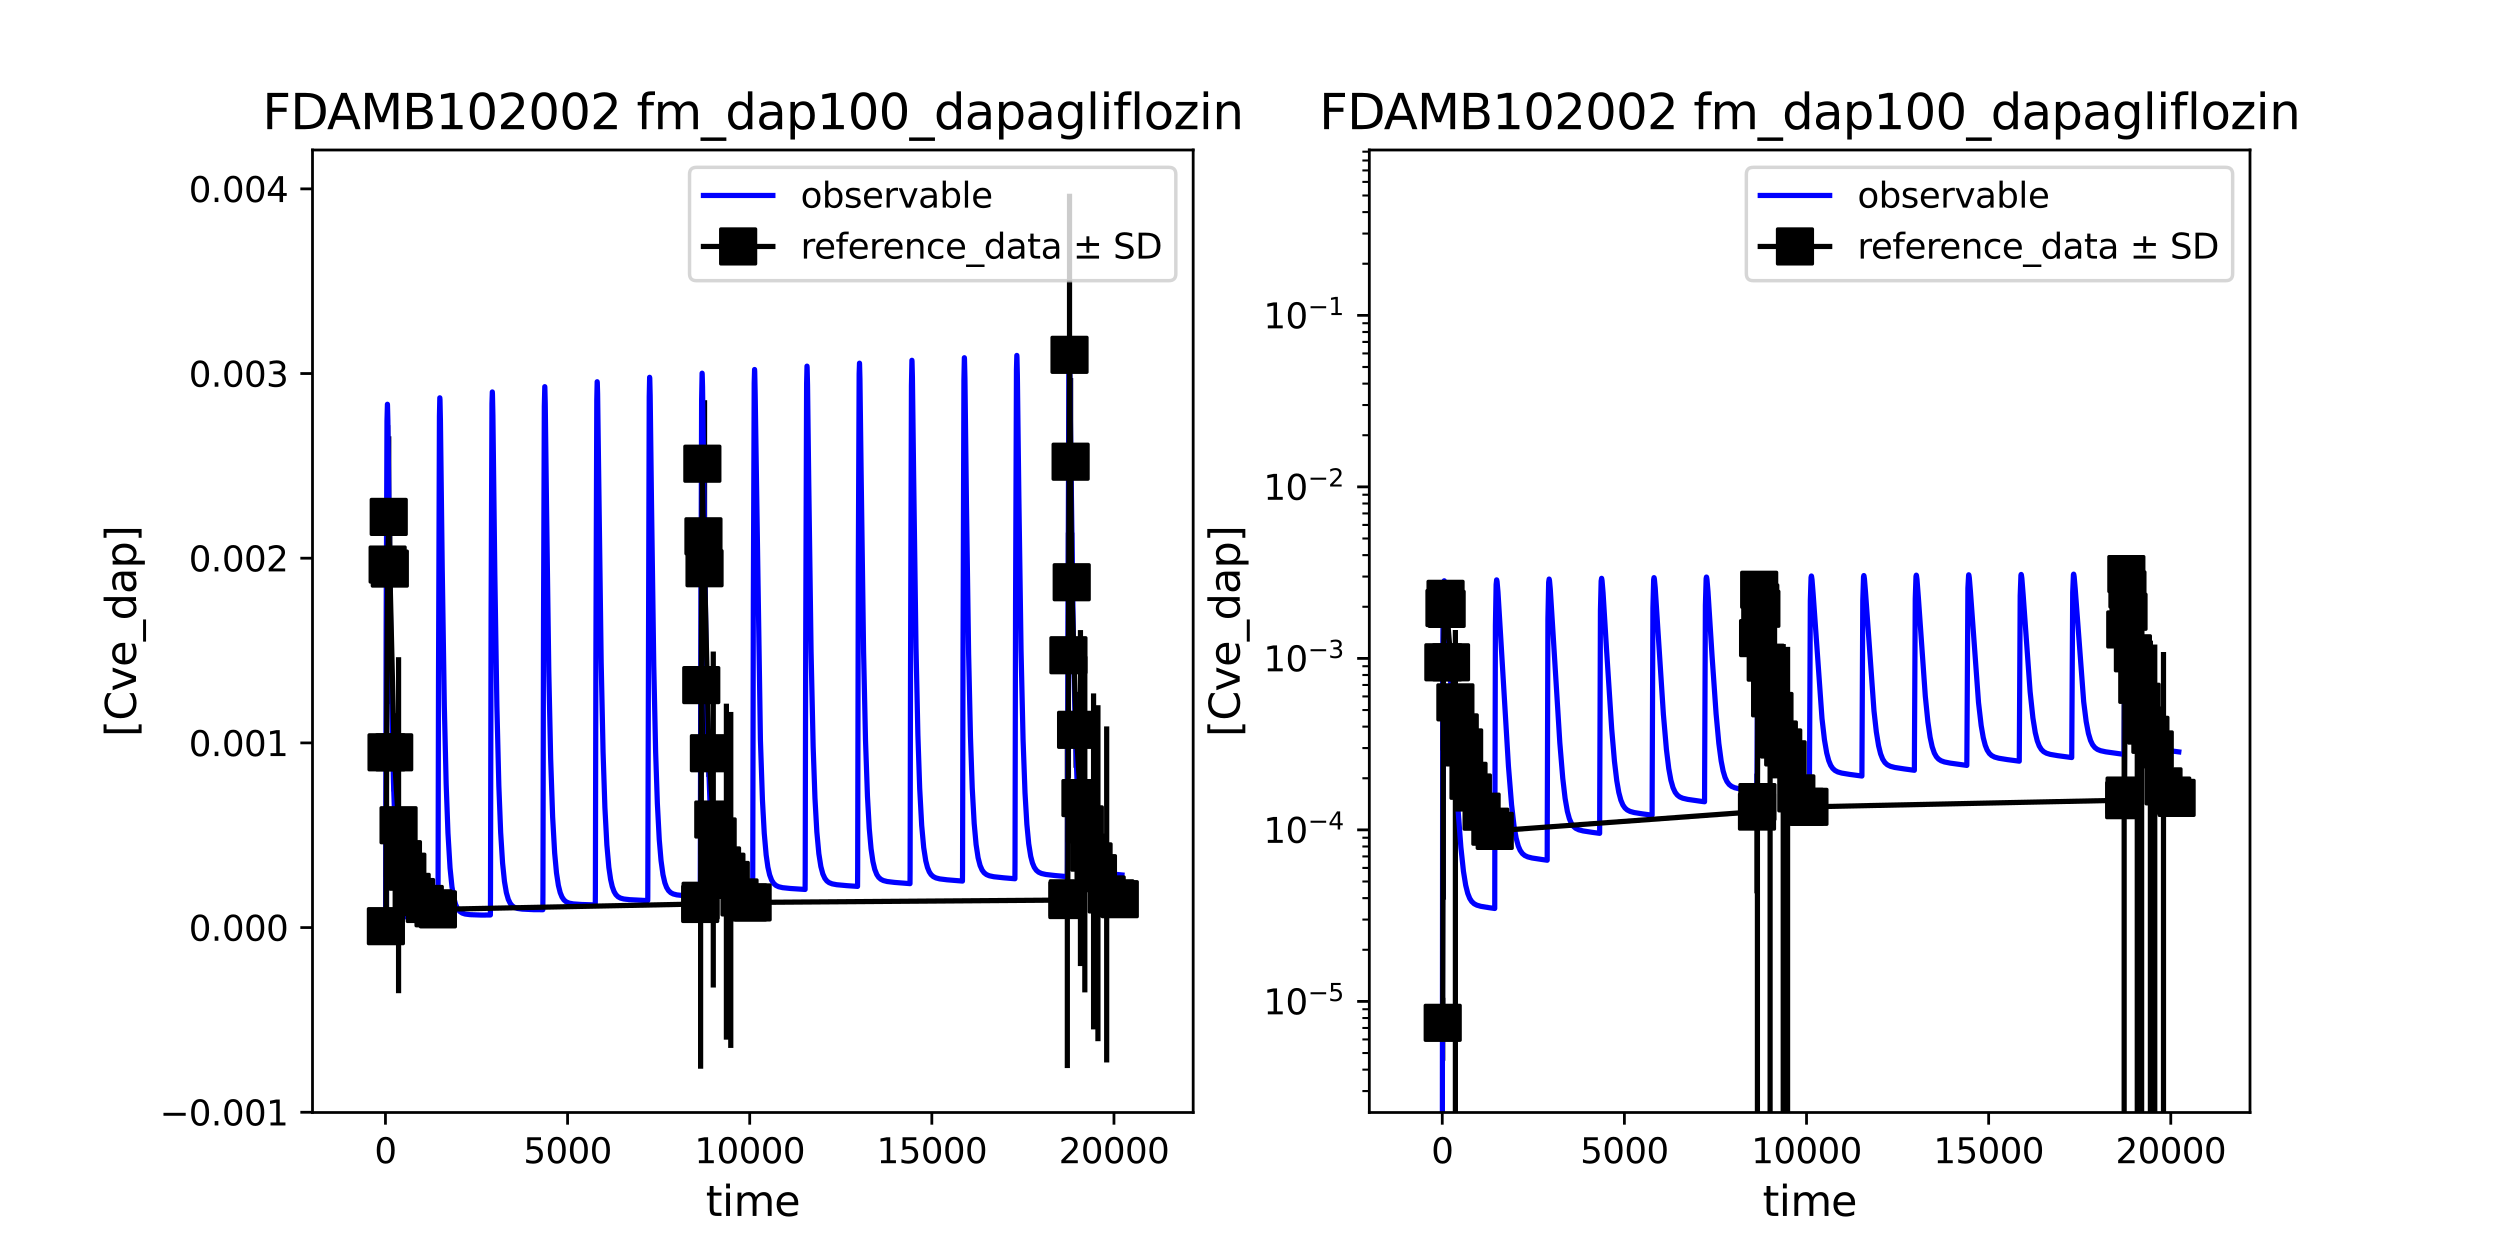 <?xml version="1.0" encoding="utf-8" standalone="no"?>
<!DOCTYPE svg PUBLIC "-//W3C//DTD SVG 1.1//EN"
  "http://www.w3.org/Graphics/SVG/1.1/DTD/svg11.dtd">
<svg xmlns:xlink="http://www.w3.org/1999/xlink" width="720pt" height="360pt" viewBox="0 0 720 360" xmlns="http://www.w3.org/2000/svg" version="1.1">
 <defs>
  <style type="text/css">*{stroke-linejoin: round; stroke-linecap: butt}</style>
 </defs>
 <g id="figure_1">
  <g id="patch_1">
   <path d="M 0 360 
L 720 360 
L 720 0 
L 0 0 
z
" style="fill: #ffffff"/>
  </g>
  <g id="axes_1">
   <g id="patch_2">
    <path d="M 90 320.4 
L 343.636 320.4 
L 343.636 43.2 
L 90 43.2 
z
" style="fill: #ffffff"/>
   </g>
   <g id="matplotlib.axis_1">
    <g id="xtick_1">
     <g id="line2d_1">
      <defs>
       <path id="mb26134aaf7" d="M 0 0 
L 0 3.5 
" style="stroke: #000000; stroke-width: 0.8"/>
      </defs>
      <g>
       <use xlink:href="#mb26134aaf7" x="111.01" y="320.4" style="stroke: #000000; stroke-width: 0.8"/>
      </g>
     </g>
     <g id="text_1">
      <!-- 0 -->
      <g transform="translate(107.829 334.998) scale(0.1 -0.1)">
       <defs>
        <path id="DejaVuSans-30" d="M 2034 4250 
Q 1547 4250 1301 3770 
Q 1056 3291 1056 2328 
Q 1056 1369 1301 889 
Q 1547 409 2034 409 
Q 2525 409 2770 889 
Q 3016 1369 3016 2328 
Q 3016 3291 2770 3770 
Q 2525 4250 2034 4250 
z
M 2034 4750 
Q 2819 4750 3233 4129 
Q 3647 3509 3647 2328 
Q 3647 1150 3233 529 
Q 2819 -91 2034 -91 
Q 1250 -91 836 529 
Q 422 1150 422 2328 
Q 422 3509 836 4129 
Q 1250 4750 2034 4750 
z
" transform="scale(0.016)"/>
       </defs>
       <use xlink:href="#DejaVuSans-30"/>
      </g>
     </g>
    </g>
    <g id="xtick_2">
     <g id="line2d_2">
      <g>
       <use xlink:href="#mb26134aaf7" x="163.463" y="320.4" style="stroke: #000000; stroke-width: 0.8"/>
      </g>
     </g>
     <g id="text_2">
      <!-- 5000 -->
      <g transform="translate(150.738 334.998) scale(0.1 -0.1)">
       <defs>
        <path id="DejaVuSans-35" d="M 691 4666 
L 3169 4666 
L 3169 4134 
L 1269 4134 
L 1269 2991 
Q 1406 3038 1543 3061 
Q 1681 3084 1819 3084 
Q 2600 3084 3056 2656 
Q 3513 2228 3513 1497 
Q 3513 744 3044 326 
Q 2575 -91 1722 -91 
Q 1428 -91 1123 -41 
Q 819 9 494 109 
L 494 744 
Q 775 591 1075 516 
Q 1375 441 1709 441 
Q 2250 441 2565 725 
Q 2881 1009 2881 1497 
Q 2881 1984 2565 2268 
Q 2250 2553 1709 2553 
Q 1456 2553 1204 2497 
Q 953 2441 691 2322 
L 691 4666 
z
" transform="scale(0.016)"/>
       </defs>
       <use xlink:href="#DejaVuSans-35"/>
       <use xlink:href="#DejaVuSans-30" x="63.623"/>
       <use xlink:href="#DejaVuSans-30" x="127.246"/>
       <use xlink:href="#DejaVuSans-30" x="190.869"/>
      </g>
     </g>
    </g>
    <g id="xtick_3">
     <g id="line2d_3">
      <g>
       <use xlink:href="#mb26134aaf7" x="215.916" y="320.4" style="stroke: #000000; stroke-width: 0.8"/>
      </g>
     </g>
     <g id="text_3">
      <!-- 10000 -->
      <g transform="translate(200.01 334.998) scale(0.1 -0.1)">
       <defs>
        <path id="DejaVuSans-31" d="M 794 531 
L 1825 531 
L 1825 4091 
L 703 3866 
L 703 4441 
L 1819 4666 
L 2450 4666 
L 2450 531 
L 3481 531 
L 3481 0 
L 794 0 
L 794 531 
z
" transform="scale(0.016)"/>
       </defs>
       <use xlink:href="#DejaVuSans-31"/>
       <use xlink:href="#DejaVuSans-30" x="63.623"/>
       <use xlink:href="#DejaVuSans-30" x="127.246"/>
       <use xlink:href="#DejaVuSans-30" x="190.869"/>
       <use xlink:href="#DejaVuSans-30" x="254.492"/>
      </g>
     </g>
    </g>
    <g id="xtick_4">
     <g id="line2d_4">
      <g>
       <use xlink:href="#mb26134aaf7" x="268.369" y="320.4" style="stroke: #000000; stroke-width: 0.8"/>
      </g>
     </g>
     <g id="text_4">
      <!-- 15000 -->
      <g transform="translate(252.463 334.998) scale(0.1 -0.1)">
       <use xlink:href="#DejaVuSans-31"/>
       <use xlink:href="#DejaVuSans-35" x="63.623"/>
       <use xlink:href="#DejaVuSans-30" x="127.246"/>
       <use xlink:href="#DejaVuSans-30" x="190.869"/>
       <use xlink:href="#DejaVuSans-30" x="254.492"/>
      </g>
     </g>
    </g>
    <g id="xtick_5">
     <g id="line2d_5">
      <g>
       <use xlink:href="#mb26134aaf7" x="320.822" y="320.4" style="stroke: #000000; stroke-width: 0.8"/>
      </g>
     </g>
     <g id="text_5">
      <!-- 20000 -->
      <g transform="translate(304.915 334.998) scale(0.1 -0.1)">
       <defs>
        <path id="DejaVuSans-32" d="M 1228 531 
L 3431 531 
L 3431 0 
L 469 0 
L 469 531 
Q 828 903 1448 1529 
Q 2069 2156 2228 2338 
Q 2531 2678 2651 2914 
Q 2772 3150 2772 3378 
Q 2772 3750 2511 3984 
Q 2250 4219 1831 4219 
Q 1534 4219 1204 4116 
Q 875 4013 500 3803 
L 500 4441 
Q 881 4594 1212 4672 
Q 1544 4750 1819 4750 
Q 2544 4750 2975 4387 
Q 3406 4025 3406 3419 
Q 3406 3131 3298 2873 
Q 3191 2616 2906 2266 
Q 2828 2175 2409 1742 
Q 1991 1309 1228 531 
z
" transform="scale(0.016)"/>
       </defs>
       <use xlink:href="#DejaVuSans-32"/>
       <use xlink:href="#DejaVuSans-30" x="63.623"/>
       <use xlink:href="#DejaVuSans-30" x="127.246"/>
       <use xlink:href="#DejaVuSans-30" x="190.869"/>
       <use xlink:href="#DejaVuSans-30" x="254.492"/>
      </g>
     </g>
    </g>
    <g id="text_6">
     <!-- time -->
     <g transform="translate(203.263 350.196) scale(0.12 -0.12)">
      <defs>
       <path id="DejaVuSans-74" d="M 1172 4494 
L 1172 3500 
L 2356 3500 
L 2356 3053 
L 1172 3053 
L 1172 1153 
Q 1172 725 1289 603 
Q 1406 481 1766 481 
L 2356 481 
L 2356 0 
L 1766 0 
Q 1100 0 847 248 
Q 594 497 594 1153 
L 594 3053 
L 172 3053 
L 172 3500 
L 594 3500 
L 594 4494 
L 1172 4494 
z
" transform="scale(0.016)"/>
       <path id="DejaVuSans-69" d="M 603 3500 
L 1178 3500 
L 1178 0 
L 603 0 
L 603 3500 
z
M 603 4863 
L 1178 4863 
L 1178 4134 
L 603 4134 
L 603 4863 
z
" transform="scale(0.016)"/>
       <path id="DejaVuSans-6d" d="M 3328 2828 
Q 3544 3216 3844 3400 
Q 4144 3584 4550 3584 
Q 5097 3584 5394 3201 
Q 5691 2819 5691 2113 
L 5691 0 
L 5113 0 
L 5113 2094 
Q 5113 2597 4934 2840 
Q 4756 3084 4391 3084 
Q 3944 3084 3684 2787 
Q 3425 2491 3425 1978 
L 3425 0 
L 2847 0 
L 2847 2094 
Q 2847 2600 2669 2842 
Q 2491 3084 2119 3084 
Q 1678 3084 1418 2786 
Q 1159 2488 1159 1978 
L 1159 0 
L 581 0 
L 581 3500 
L 1159 3500 
L 1159 2956 
Q 1356 3278 1631 3431 
Q 1906 3584 2284 3584 
Q 2666 3584 2933 3390 
Q 3200 3197 3328 2828 
z
" transform="scale(0.016)"/>
       <path id="DejaVuSans-65" d="M 3597 1894 
L 3597 1613 
L 953 1613 
Q 991 1019 1311 708 
Q 1631 397 2203 397 
Q 2534 397 2845 478 
Q 3156 559 3463 722 
L 3463 178 
Q 3153 47 2828 -22 
Q 2503 -91 2169 -91 
Q 1331 -91 842 396 
Q 353 884 353 1716 
Q 353 2575 817 3079 
Q 1281 3584 2069 3584 
Q 2775 3584 3186 3129 
Q 3597 2675 3597 1894 
z
M 3022 2063 
Q 3016 2534 2758 2815 
Q 2500 3097 2075 3097 
Q 1594 3097 1305 2825 
Q 1016 2553 972 2059 
L 3022 2063 
z
" transform="scale(0.016)"/>
      </defs>
      <use xlink:href="#DejaVuSans-74"/>
      <use xlink:href="#DejaVuSans-69" x="39.209"/>
      <use xlink:href="#DejaVuSans-6d" x="66.992"/>
      <use xlink:href="#DejaVuSans-65" x="164.404"/>
     </g>
    </g>
   </g>
   <g id="matplotlib.axis_2">
    <g id="ytick_1">
     <g id="line2d_6">
      <defs>
       <path id="mc9fca85a14" d="M 0 0 
L -3.5 0 
" style="stroke: #000000; stroke-width: 0.8"/>
      </defs>
      <g>
       <use xlink:href="#mc9fca85a14" x="90" y="320.327" style="stroke: #000000; stroke-width: 0.8"/>
      </g>
     </g>
     <g id="text_7">
      <!-- −0.001 -->
      <g transform="translate(45.992 324.126) scale(0.1 -0.1)">
       <defs>
        <path id="DejaVuSans-2212" d="M 678 2272 
L 4684 2272 
L 4684 1741 
L 678 1741 
L 678 2272 
z
" transform="scale(0.016)"/>
        <path id="DejaVuSans-2e" d="M 684 794 
L 1344 794 
L 1344 0 
L 684 0 
L 684 794 
z
" transform="scale(0.016)"/>
       </defs>
       <use xlink:href="#DejaVuSans-2212"/>
       <use xlink:href="#DejaVuSans-30" x="83.789"/>
       <use xlink:href="#DejaVuSans-2e" x="147.412"/>
       <use xlink:href="#DejaVuSans-30" x="179.199"/>
       <use xlink:href="#DejaVuSans-30" x="242.822"/>
       <use xlink:href="#DejaVuSans-31" x="306.445"/>
      </g>
     </g>
    </g>
    <g id="ytick_2">
     <g id="line2d_7">
      <g>
       <use xlink:href="#mc9fca85a14" x="90" y="267.139" style="stroke: #000000; stroke-width: 0.8"/>
      </g>
     </g>
     <g id="text_8">
      <!-- 0.000 -->
      <g transform="translate(54.372 270.939) scale(0.1 -0.1)">
       <use xlink:href="#DejaVuSans-30"/>
       <use xlink:href="#DejaVuSans-2e" x="63.623"/>
       <use xlink:href="#DejaVuSans-30" x="95.41"/>
       <use xlink:href="#DejaVuSans-30" x="159.033"/>
       <use xlink:href="#DejaVuSans-30" x="222.656"/>
      </g>
     </g>
    </g>
    <g id="ytick_3">
     <g id="line2d_8">
      <g>
       <use xlink:href="#mc9fca85a14" x="90" y="213.952" style="stroke: #000000; stroke-width: 0.8"/>
      </g>
     </g>
     <g id="text_9">
      <!-- 0.001 -->
      <g transform="translate(54.372 217.752) scale(0.1 -0.1)">
       <use xlink:href="#DejaVuSans-30"/>
       <use xlink:href="#DejaVuSans-2e" x="63.623"/>
       <use xlink:href="#DejaVuSans-30" x="95.41"/>
       <use xlink:href="#DejaVuSans-30" x="159.033"/>
       <use xlink:href="#DejaVuSans-31" x="222.656"/>
      </g>
     </g>
    </g>
    <g id="ytick_4">
     <g id="line2d_9">
      <g>
       <use xlink:href="#mc9fca85a14" x="90" y="160.765" style="stroke: #000000; stroke-width: 0.8"/>
      </g>
     </g>
     <g id="text_10">
      <!-- 0.002 -->
      <g transform="translate(54.372 164.564) scale(0.1 -0.1)">
       <use xlink:href="#DejaVuSans-30"/>
       <use xlink:href="#DejaVuSans-2e" x="63.623"/>
       <use xlink:href="#DejaVuSans-30" x="95.41"/>
       <use xlink:href="#DejaVuSans-30" x="159.033"/>
       <use xlink:href="#DejaVuSans-32" x="222.656"/>
      </g>
     </g>
    </g>
    <g id="ytick_5">
     <g id="line2d_10">
      <g>
       <use xlink:href="#mc9fca85a14" x="90" y="107.578" style="stroke: #000000; stroke-width: 0.8"/>
      </g>
     </g>
     <g id="text_11">
      <!-- 0.003 -->
      <g transform="translate(54.372 111.377) scale(0.1 -0.1)">
       <defs>
        <path id="DejaVuSans-33" d="M 2597 2516 
Q 3050 2419 3304 2112 
Q 3559 1806 3559 1356 
Q 3559 666 3084 287 
Q 2609 -91 1734 -91 
Q 1441 -91 1130 -33 
Q 819 25 488 141 
L 488 750 
Q 750 597 1062 519 
Q 1375 441 1716 441 
Q 2309 441 2620 675 
Q 2931 909 2931 1356 
Q 2931 1769 2642 2001 
Q 2353 2234 1838 2234 
L 1294 2234 
L 1294 2753 
L 1863 2753 
Q 2328 2753 2575 2939 
Q 2822 3125 2822 3475 
Q 2822 3834 2567 4026 
Q 2313 4219 1838 4219 
Q 1578 4219 1281 4162 
Q 984 4106 628 3988 
L 628 4550 
Q 988 4650 1302 4700 
Q 1616 4750 1894 4750 
Q 2613 4750 3031 4423 
Q 3450 4097 3450 3541 
Q 3450 3153 3228 2886 
Q 3006 2619 2597 2516 
z
" transform="scale(0.016)"/>
       </defs>
       <use xlink:href="#DejaVuSans-30"/>
       <use xlink:href="#DejaVuSans-2e" x="63.623"/>
       <use xlink:href="#DejaVuSans-30" x="95.41"/>
       <use xlink:href="#DejaVuSans-30" x="159.033"/>
       <use xlink:href="#DejaVuSans-33" x="222.656"/>
      </g>
     </g>
    </g>
    <g id="ytick_6">
     <g id="line2d_11">
      <g>
       <use xlink:href="#mc9fca85a14" x="90" y="54.391" style="stroke: #000000; stroke-width: 0.8"/>
      </g>
     </g>
     <g id="text_12">
      <!-- 0.004 -->
      <g transform="translate(54.372 58.19) scale(0.1 -0.1)">
       <defs>
        <path id="DejaVuSans-34" d="M 2419 4116 
L 825 1625 
L 2419 1625 
L 2419 4116 
z
M 2253 4666 
L 3047 4666 
L 3047 1625 
L 3713 1625 
L 3713 1100 
L 3047 1100 
L 3047 0 
L 2419 0 
L 2419 1100 
L 313 1100 
L 313 1709 
L 2253 4666 
z
" transform="scale(0.016)"/>
       </defs>
       <use xlink:href="#DejaVuSans-30"/>
       <use xlink:href="#DejaVuSans-2e" x="63.623"/>
       <use xlink:href="#DejaVuSans-30" x="95.41"/>
       <use xlink:href="#DejaVuSans-30" x="159.033"/>
       <use xlink:href="#DejaVuSans-34" x="222.656"/>
      </g>
     </g>
    </g>
    <g id="text_13">
     <!-- [Cve_dap] -->
     <g transform="translate(39.163 212.21) rotate(-90) scale(0.12 -0.12)">
      <defs>
       <path id="DejaVuSans-5b" d="M 550 4863 
L 1875 4863 
L 1875 4416 
L 1125 4416 
L 1125 -397 
L 1875 -397 
L 1875 -844 
L 550 -844 
L 550 4863 
z
" transform="scale(0.016)"/>
       <path id="DejaVuSans-43" d="M 4122 4306 
L 4122 3641 
Q 3803 3938 3442 4084 
Q 3081 4231 2675 4231 
Q 1875 4231 1450 3742 
Q 1025 3253 1025 2328 
Q 1025 1406 1450 917 
Q 1875 428 2675 428 
Q 3081 428 3442 575 
Q 3803 722 4122 1019 
L 4122 359 
Q 3791 134 3420 21 
Q 3050 -91 2638 -91 
Q 1578 -91 968 557 
Q 359 1206 359 2328 
Q 359 3453 968 4101 
Q 1578 4750 2638 4750 
Q 3056 4750 3426 4639 
Q 3797 4528 4122 4306 
z
" transform="scale(0.016)"/>
       <path id="DejaVuSans-76" d="M 191 3500 
L 800 3500 
L 1894 563 
L 2988 3500 
L 3597 3500 
L 2284 0 
L 1503 0 
L 191 3500 
z
" transform="scale(0.016)"/>
       <path id="DejaVuSans-5f" d="M 3263 -1063 
L 3263 -1509 
L -63 -1509 
L -63 -1063 
L 3263 -1063 
z
" transform="scale(0.016)"/>
       <path id="DejaVuSans-64" d="M 2906 2969 
L 2906 4863 
L 3481 4863 
L 3481 0 
L 2906 0 
L 2906 525 
Q 2725 213 2448 61 
Q 2172 -91 1784 -91 
Q 1150 -91 751 415 
Q 353 922 353 1747 
Q 353 2572 751 3078 
Q 1150 3584 1784 3584 
Q 2172 3584 2448 3432 
Q 2725 3281 2906 2969 
z
M 947 1747 
Q 947 1113 1208 752 
Q 1469 391 1925 391 
Q 2381 391 2643 752 
Q 2906 1113 2906 1747 
Q 2906 2381 2643 2742 
Q 2381 3103 1925 3103 
Q 1469 3103 1208 2742 
Q 947 2381 947 1747 
z
" transform="scale(0.016)"/>
       <path id="DejaVuSans-61" d="M 2194 1759 
Q 1497 1759 1228 1600 
Q 959 1441 959 1056 
Q 959 750 1161 570 
Q 1363 391 1709 391 
Q 2188 391 2477 730 
Q 2766 1069 2766 1631 
L 2766 1759 
L 2194 1759 
z
M 3341 1997 
L 3341 0 
L 2766 0 
L 2766 531 
Q 2569 213 2275 61 
Q 1981 -91 1556 -91 
Q 1019 -91 701 211 
Q 384 513 384 1019 
Q 384 1609 779 1909 
Q 1175 2209 1959 2209 
L 2766 2209 
L 2766 2266 
Q 2766 2663 2505 2880 
Q 2244 3097 1772 3097 
Q 1472 3097 1187 3025 
Q 903 2953 641 2809 
L 641 3341 
Q 956 3463 1253 3523 
Q 1550 3584 1831 3584 
Q 2591 3584 2966 3190 
Q 3341 2797 3341 1997 
z
" transform="scale(0.016)"/>
       <path id="DejaVuSans-70" d="M 1159 525 
L 1159 -1331 
L 581 -1331 
L 581 3500 
L 1159 3500 
L 1159 2969 
Q 1341 3281 1617 3432 
Q 1894 3584 2278 3584 
Q 2916 3584 3314 3078 
Q 3713 2572 3713 1747 
Q 3713 922 3314 415 
Q 2916 -91 2278 -91 
Q 1894 -91 1617 61 
Q 1341 213 1159 525 
z
M 3116 1747 
Q 3116 2381 2855 2742 
Q 2594 3103 2138 3103 
Q 1681 3103 1420 2742 
Q 1159 2381 1159 1747 
Q 1159 1113 1420 752 
Q 1681 391 2138 391 
Q 2594 391 2855 752 
Q 3116 1113 3116 1747 
z
" transform="scale(0.016)"/>
       <path id="DejaVuSans-5d" d="M 1947 4863 
L 1947 -844 
L 622 -844 
L 622 -397 
L 1369 -397 
L 1369 4416 
L 622 4416 
L 622 4863 
L 1947 4863 
z
" transform="scale(0.016)"/>
      </defs>
      <use xlink:href="#DejaVuSans-5b"/>
      <use xlink:href="#DejaVuSans-43" x="39.014"/>
      <use xlink:href="#DejaVuSans-76" x="108.838"/>
      <use xlink:href="#DejaVuSans-65" x="168.018"/>
      <use xlink:href="#DejaVuSans-5f" x="229.541"/>
      <use xlink:href="#DejaVuSans-64" x="279.541"/>
      <use xlink:href="#DejaVuSans-61" x="343.018"/>
      <use xlink:href="#DejaVuSans-70" x="404.297"/>
      <use xlink:href="#DejaVuSans-5d" x="467.773"/>
     </g>
    </g>
   </g>
   <g id="LineCollection_1">
    <path d="M 111.136 266.9 
L 111.136 266.581 
" clip-path="url(#p7a85c8ee89)" style="fill: none; stroke: #000000; stroke-width: 1.5"/>
    <path d="M 111.325 265.056 
L 111.325 168.285 
" clip-path="url(#p7a85c8ee89)" style="fill: none; stroke: #000000; stroke-width: 1.5"/>
    <path d="M 111.64 202.73 
L 111.64 122.447 
" clip-path="url(#p7a85c8ee89)" style="fill: none; stroke: #000000; stroke-width: 1.5"/>
    <path d="M 111.955 172.096 
L 111.955 125.653 
" clip-path="url(#p7a85c8ee89)" style="fill: none; stroke: #000000; stroke-width: 1.5"/>
    <path d="M 112.269 181.313 
L 112.269 146.194 
" clip-path="url(#p7a85c8ee89)" style="fill: none; stroke: #000000; stroke-width: 1.5"/>
    <path d="M 113.528 227.948 
L 113.528 205.392 
" clip-path="url(#p7a85c8ee89)" style="fill: none; stroke: #000000; stroke-width: 1.5"/>
    <path d="M 114.787 286.05 
L 114.787 189.279 
" clip-path="url(#p7a85c8ee89)" style="fill: none; stroke: #000000; stroke-width: 1.5"/>
    <path d="M 116.045 251.315 
L 116.045 243.582 
" clip-path="url(#p7a85c8ee89)" style="fill: none; stroke: #000000; stroke-width: 1.5"/>
    <path d="M 117.305 256.488 
L 117.305 245.602 
" clip-path="url(#p7a85c8ee89)" style="fill: none; stroke: #000000; stroke-width: 1.5"/>
    <path d="M 118.564 258.877 
L 118.564 254.84 
" clip-path="url(#p7a85c8ee89)" style="fill: none; stroke: #000000; stroke-width: 1.5"/>
    <path d="M 119.823 260.077 
L 119.823 256.626 
" clip-path="url(#p7a85c8ee89)" style="fill: none; stroke: #000000; stroke-width: 1.5"/>
    <path d="M 122.34 261.959 
L 122.34 258.736 
" clip-path="url(#p7a85c8ee89)" style="fill: none; stroke: #000000; stroke-width: 1.5"/>
    <path d="M 124.858 262.604 
L 124.858 260.572 
" clip-path="url(#p7a85c8ee89)" style="fill: none; stroke: #000000; stroke-width: 1.5"/>
    <path d="M 126.117 263.064 
L 126.117 260.718 
" clip-path="url(#p7a85c8ee89)" style="fill: none; stroke: #000000; stroke-width: 1.5"/>
    <path d="M 201.649 264.869 
L 201.649 255.811 
" clip-path="url(#p7a85c8ee89)" style="fill: none; stroke: #000000; stroke-width: 1.5"/>
    <path d="M 201.775 307.8 
L 201.775 211.029 
" clip-path="url(#p7a85c8ee89)" style="fill: none; stroke: #000000; stroke-width: 1.5"/>
    <path d="M 201.964 235.48 
L 201.964 159.149 
" clip-path="url(#p7a85c8ee89)" style="fill: none; stroke: #000000; stroke-width: 1.5"/>
    <path d="M 202.278 151.737 
L 202.278 115.367 
" clip-path="url(#p7a85c8ee89)" style="fill: none; stroke: #000000; stroke-width: 1.5"/>
    <path d="M 202.593 169.795 
L 202.593 139.116 
" clip-path="url(#p7a85c8ee89)" style="fill: none; stroke: #000000; stroke-width: 1.5"/>
    <path d="M 202.908 212.032 
L 202.908 115.261 
" clip-path="url(#p7a85c8ee89)" style="fill: none; stroke: #000000; stroke-width: 1.5"/>
    <path d="M 204.167 223.761 
L 204.167 210.09 
" clip-path="url(#p7a85c8ee89)" style="fill: none; stroke: #000000; stroke-width: 1.5"/>
    <path d="M 205.425 284.41 
L 205.425 187.639 
" clip-path="url(#p7a85c8ee89)" style="fill: none; stroke: #000000; stroke-width: 1.5"/>
    <path d="M 206.683 244.151 
L 206.683 237.636 
" clip-path="url(#p7a85c8ee89)" style="fill: none; stroke: #000000; stroke-width: 1.5"/>
    <path d="M 207.943 251.463 
L 207.943 247.021 
" clip-path="url(#p7a85c8ee89)" style="fill: none; stroke: #000000; stroke-width: 1.5"/>
    <path d="M 209.202 299.433 
L 209.202 202.662 
" clip-path="url(#p7a85c8ee89)" style="fill: none; stroke: #000000; stroke-width: 1.5"/>
    <path d="M 210.461 301.806 
L 210.461 205.035 
" clip-path="url(#p7a85c8ee89)" style="fill: none; stroke: #000000; stroke-width: 1.5"/>
    <path d="M 212.979 259.534 
L 212.979 257.378 
" clip-path="url(#p7a85c8ee89)" style="fill: none; stroke: #000000; stroke-width: 1.5"/>
    <path d="M 215.496 261.237 
L 215.496 258.548 
" clip-path="url(#p7a85c8ee89)" style="fill: none; stroke: #000000; stroke-width: 1.5"/>
    <path d="M 216.755 261.421 
L 216.755 258.363 
" clip-path="url(#p7a85c8ee89)" style="fill: none; stroke: #000000; stroke-width: 1.5"/>
    <path d="M 307.394 307.6 
L 307.394 210.83 
" clip-path="url(#p7a85c8ee89)" style="fill: none; stroke: #000000; stroke-width: 1.5"/>
    <path d="M 307.519 260.02 
L 307.519 257.397 
" clip-path="url(#p7a85c8ee89)" style="fill: none; stroke: #000000; stroke-width: 1.5"/>
    <path d="M 307.708 224.02 
L 307.708 153.397 
" clip-path="url(#p7a85c8ee89)" style="fill: none; stroke: #000000; stroke-width: 1.5"/>
    <path d="M 308.023 148.575 
L 308.023 55.8 
" clip-path="url(#p7a85c8ee89)" style="fill: none; stroke: #000000; stroke-width: 1.5"/>
    <path d="M 308.338 157.068 
L 308.338 108.862 
" clip-path="url(#p7a85c8ee89)" style="fill: none; stroke: #000000; stroke-width: 1.5"/>
    <path d="M 308.652 181.972 
L 308.652 153.397 
" clip-path="url(#p7a85c8ee89)" style="fill: none; stroke: #000000; stroke-width: 1.5"/>
    <path d="M 309.911 221.119 
L 309.911 199.265 
" clip-path="url(#p7a85c8ee89)" style="fill: none; stroke: #000000; stroke-width: 1.5"/>
    <path d="M 311.17 278.233 
L 311.17 181.462 
" clip-path="url(#p7a85c8ee89)" style="fill: none; stroke: #000000; stroke-width: 1.5"/>
    <path d="M 312.428 285.811 
L 312.428 189.04 
" clip-path="url(#p7a85c8ee89)" style="fill: none; stroke: #000000; stroke-width: 1.5"/>
    <path d="M 313.688 249.704 
L 313.688 241.425 
" clip-path="url(#p7a85c8ee89)" style="fill: none; stroke: #000000; stroke-width: 1.5"/>
    <path d="M 314.947 296.464 
L 314.947 199.693 
" clip-path="url(#p7a85c8ee89)" style="fill: none; stroke: #000000; stroke-width: 1.5"/>
    <path d="M 316.206 299.86 
L 316.206 203.089 
" clip-path="url(#p7a85c8ee89)" style="fill: none; stroke: #000000; stroke-width: 1.5"/>
    <path d="M 318.723 305.982 
L 318.723 209.211 
" clip-path="url(#p7a85c8ee89)" style="fill: none; stroke: #000000; stroke-width: 1.5"/>
    <path d="M 321.241 260.02 
L 321.241 257.397 
" clip-path="url(#p7a85c8ee89)" style="fill: none; stroke: #000000; stroke-width: 1.5"/>
    <path d="M 322.5 260.335 
L 322.5 257.596 
" clip-path="url(#p7a85c8ee89)" style="fill: none; stroke: #000000; stroke-width: 1.5"/>
   </g>
   <g id="line2d_12">
    <path d="M 111.01 267.139 
L 111.018 267.05 
L 111.049 261.994 
L 111.217 181.639 
L 111.452 121.148 
L 111.575 116.431 
L 111.596 116.66 
L 111.705 120.942 
L 112.032 146.838 
L 112.738 198.595 
L 113.318 225.197 
L 113.808 239.538 
L 114.387 250.169 
L 114.882 255.764 
L 115.378 259.306 
L 115.874 261.532 
L 116.452 263.099 
L 117.044 264.016 
L 117.658 264.55 
L 118.434 264.901 
L 119.503 265.107 
L 121.542 265.221 
L 126.123 265.224 
L 126.151 261.206 
L 126.291 195.134 
L 126.553 119.881 
L 126.664 114.575 
L 126.716 115.078 
L 126.845 121.183 
L 127.363 163.772 
L 127.963 203.241 
L 128.494 225.778 
L 129.013 239.924 
L 129.615 249.975 
L 130.16 255.366 
L 130.72 258.69 
L 131.212 260.468 
L 131.764 261.689 
L 132.368 262.46 
L 133.102 262.961 
L 133.973 263.245 
L 135.375 263.422 
L 138.763 263.544 
L 141.231 263.51 
L 141.262 258.472 
L 141.433 176.803 
L 141.682 116.194 
L 141.786 112.885 
L 141.822 113.398 
L 141.954 119.644 
L 142.512 165.454 
L 143.101 203.228 
L 143.666 226.289 
L 144.191 239.773 
L 144.739 248.543 
L 145.287 253.876 
L 145.835 257.089 
L 146.389 259.028 
L 146.944 260.178 
L 147.521 260.88 
L 148.195 261.338 
L 149.062 261.633 
L 150.409 261.822 
L 153.587 261.973 
L 156.336 261.999 
L 156.337 261.977 
L 156.366 257.456 
L 156.532 178.791 
L 156.762 117 
L 156.896 111.365 
L 156.918 111.646 
L 157.03 116.234 
L 157.393 145.321 
L 158.054 193.355 
L 158.587 218.36 
L 159.156 235.217 
L 159.738 245.634 
L 160.271 251.409 
L 160.819 255.01 
L 161.335 257.073 
L 161.851 258.344 
L 162.44 259.21 
L 163.103 259.755 
L 163.914 260.099 
L 165.093 260.323 
L 167.451 260.49 
L 171.442 260.617 
L 171.443 260.579 
L 171.471 256.437 
L 171.611 190.225 
L 171.873 115.169 
L 171.984 109.944 
L 172.022 110.192 
L 172.111 113.423 
L 172.392 134.693 
L 173.138 190.712 
L 173.684 216.62 
L 174.208 232.551 
L 174.778 243.33 
L 175.351 249.812 
L 175.854 253.271 
L 176.327 255.336 
L 176.854 256.78 
L 177.381 257.661 
L 177.996 258.267 
L 178.699 258.65 
L 179.665 258.912 
L 181.335 259.103 
L 186.546 259.375 
L 186.562 258.268 
L 186.634 232.477 
L 186.975 114.313 
L 187.09 108.667 
L 187.132 108.983 
L 187.249 113.904 
L 187.627 144.468 
L 188.282 191.598 
L 188.825 216.645 
L 189.318 231.366 
L 189.868 241.837 
L 190.379 247.858 
L 190.936 251.896 
L 191.484 254.27 
L 191.974 255.573 
L 192.53 256.482 
L 193.164 257.084 
L 193.878 257.456 
L 194.91 257.722 
L 196.735 257.923 
L 201.654 258.192 
L 201.654 258.18 
L 201.677 255.618 
L 201.781 210.033 
L 202.064 115.036 
L 202.203 107.482 
L 202.237 107.783 
L 202.331 111.351 
L 202.632 134.616 
L 203.378 189.861 
L 203.978 217.14 
L 204.531 232.672 
L 205.096 242.394 
L 205.662 248.23 
L 206.193 251.536 
L 206.742 253.605 
L 207.29 254.844 
L 207.889 255.64 
L 208.537 256.131 
L 209.385 256.471 
L 210.632 256.705 
L 213.376 256.937 
L 216.76 257.131 
L 216.763 257.056 
L 216.793 252.151 
L 216.96 172.843 
L 217.207 110.319 
L 217.314 106.422 
L 217.358 107.032 
L 217.493 113.679 
L 219.003 213.14 
L 219.582 230.383 
L 220.103 239.971 
L 220.653 246.229 
L 221.153 249.745 
L 221.658 251.969 
L 222.234 253.511 
L 222.811 254.414 
L 223.459 254.997 
L 224.252 255.381 
L 225.405 255.65 
L 227.639 255.883 
L 231.866 256.161 
L 231.868 256.118 
L 231.896 252.12 
L 232.036 186.075 
L 232.301 110.393 
L 232.413 105.453 
L 232.451 105.783 
L 232.571 110.902 
L 232.919 138.992 
L 233.589 187.723 
L 234.185 214.95 
L 234.706 229.838 
L 235.249 239.581 
L 235.827 245.858 
L 236.405 249.552 
L 236.977 251.697 
L 237.55 252.96 
L 238.139 253.72 
L 238.767 254.191 
L 239.649 254.546 
L 240.966 254.797 
L 243.941 255.072 
L 246.972 255.283 
L 246.976 255.207 
L 247.007 250.032 
L 247.187 164.59 
L 247.431 107.619 
L 247.533 104.598 
L 247.554 104.847 
L 247.662 109.114 
L 247.999 135.836 
L 248.714 187.902 
L 249.267 213.206 
L 249.829 229.336 
L 250.348 238.621 
L 250.867 244.442 
L 251.397 248.113 
L 251.935 250.392 
L 252.519 251.866 
L 253.052 252.667 
L 253.666 253.22 
L 254.402 253.593 
L 255.507 253.878 
L 257.593 254.131 
L 262.078 254.488 
L 262.081 254.441 
L 262.107 250.866 
L 262.232 192.854 
L 262.492 111.112 
L 262.63 103.767 
L 262.664 104.104 
L 262.772 108.515 
L 263.128 137.022 
L 263.806 186.289 
L 264.351 211.594 
L 264.872 227.084 
L 265.447 237.73 
L 266.023 244.077 
L 266.616 247.91 
L 267.11 249.832 
L 267.627 251.091 
L 268.15 251.883 
L 268.795 252.464 
L 269.548 252.84 
L 270.623 253.117 
L 272.773 253.385 
L 277.185 253.749 
L 277.188 253.696 
L 277.213 250.392 
L 277.343 189.839 
L 277.606 109.429 
L 277.734 103.031 
L 277.771 103.38 
L 277.896 108.808 
L 278.344 145.511 
L 278.963 188.375 
L 279.491 212.096 
L 280.005 226.978 
L 280.566 237.182 
L 281.115 243.234 
L 281.692 247.042 
L 282.269 249.275 
L 282.847 250.584 
L 283.424 251.357 
L 284.11 251.885 
L 284.913 252.222 
L 286.204 252.496 
L 289.086 252.809 
L 292.291 253.08 
L 292.295 252.995 
L 292.324 248.329 
L 292.479 174.515 
L 292.737 106.41 
L 292.845 102.365 
L 292.885 102.874 
L 292.998 107.91 
L 293.427 142.909 
L 294.063 187.379 
L 294.645 213.087 
L 295.201 228.321 
L 295.737 237.403 
L 296.272 243.008 
L 296.847 246.628 
L 297.344 248.532 
L 297.87 249.79 
L 298.47 250.651 
L 299.128 251.193 
L 299.951 251.564 
L 301.184 251.845 
L 303.816 252.152 
L 307.397 252.474 
L 307.401 252.403 
L 307.427 248.612 
L 307.56 186.305 
L 307.829 107.069 
L 307.946 101.756 
L 307.975 101.947 
L 308.072 105.428 
L 308.379 129.046 
L 309.128 184.46 
L 309.669 209.558 
L 310.213 225.63 
L 310.71 234.932 
L 311.275 241.529 
L 311.852 245.53 
L 312.348 247.617 
L 312.88 249.014 
L 313.414 249.874 
L 314.039 250.477 
L 314.769 250.877 
L 315.812 251.179 
L 317.794 251.465 
L 323.129 251.984 
L 323.129 251.984 
" clip-path="url(#p7a85c8ee89)" style="fill: none; stroke: #0000ff; stroke-width: 1.5; stroke-linecap: square"/>
   </g>
   <g id="line2d_13">
    <path d="M 111.136 266.741 
L 111.325 216.67 
L 111.64 162.589 
L 111.955 148.875 
L 112.269 163.753 
L 113.528 216.67 
L 114.787 237.665 
L 116.045 247.448 
L 117.305 251.045 
L 118.564 256.859 
L 119.823 258.351 
L 122.34 260.348 
L 124.858 261.588 
L 126.117 261.891 
L 201.649 260.34 
L 201.775 259.415 
L 201.964 197.315 
L 202.278 133.552 
L 202.593 154.455 
L 202.908 163.646 
L 204.167 216.926 
L 205.425 236.024 
L 206.683 240.893 
L 207.943 249.242 
L 209.202 251.048 
L 210.461 253.421 
L 212.979 258.456 
L 215.496 259.892 
L 216.755 259.892 
L 307.394 259.215 
L 307.519 258.708 
L 307.708 188.709 
L 308.023 102.188 
L 308.338 132.965 
L 308.652 167.685 
L 309.911 210.192 
L 311.17 229.847 
L 312.428 237.425 
L 313.688 245.565 
L 314.947 248.079 
L 316.206 251.474 
L 318.723 257.596 
L 321.241 258.708 
L 322.5 258.966 
" clip-path="url(#p7a85c8ee89)" style="fill: none; stroke: #000000; stroke-width: 1.5; stroke-linecap: square"/>
    <defs>
     <path id="m299a5c5ad8" d="M -5 5 
L 5 5 
L 5 -5 
L -5 -5 
z
" style="stroke: #000000; stroke-linejoin: miter"/>
    </defs>
    <g clip-path="url(#p7a85c8ee89)">
     <use xlink:href="#m299a5c5ad8" x="111.136" y="266.741" style="stroke: #000000; stroke-linejoin: miter"/>
     <use xlink:href="#m299a5c5ad8" x="111.325" y="216.67" style="stroke: #000000; stroke-linejoin: miter"/>
     <use xlink:href="#m299a5c5ad8" x="111.64" y="162.589" style="stroke: #000000; stroke-linejoin: miter"/>
     <use xlink:href="#m299a5c5ad8" x="111.955" y="148.875" style="stroke: #000000; stroke-linejoin: miter"/>
     <use xlink:href="#m299a5c5ad8" x="112.269" y="163.753" style="stroke: #000000; stroke-linejoin: miter"/>
     <use xlink:href="#m299a5c5ad8" x="113.528" y="216.67" style="stroke: #000000; stroke-linejoin: miter"/>
     <use xlink:href="#m299a5c5ad8" x="114.787" y="237.665" style="stroke: #000000; stroke-linejoin: miter"/>
     <use xlink:href="#m299a5c5ad8" x="116.045" y="247.448" style="stroke: #000000; stroke-linejoin: miter"/>
     <use xlink:href="#m299a5c5ad8" x="117.305" y="251.045" style="stroke: #000000; stroke-linejoin: miter"/>
     <use xlink:href="#m299a5c5ad8" x="118.564" y="256.859" style="stroke: #000000; stroke-linejoin: miter"/>
     <use xlink:href="#m299a5c5ad8" x="119.823" y="258.351" style="stroke: #000000; stroke-linejoin: miter"/>
     <use xlink:href="#m299a5c5ad8" x="122.34" y="260.348" style="stroke: #000000; stroke-linejoin: miter"/>
     <use xlink:href="#m299a5c5ad8" x="124.858" y="261.588" style="stroke: #000000; stroke-linejoin: miter"/>
     <use xlink:href="#m299a5c5ad8" x="126.117" y="261.891" style="stroke: #000000; stroke-linejoin: miter"/>
     <use xlink:href="#m299a5c5ad8" x="201.649" y="260.34" style="stroke: #000000; stroke-linejoin: miter"/>
     <use xlink:href="#m299a5c5ad8" x="201.775" y="259.415" style="stroke: #000000; stroke-linejoin: miter"/>
     <use xlink:href="#m299a5c5ad8" x="201.964" y="197.315" style="stroke: #000000; stroke-linejoin: miter"/>
     <use xlink:href="#m299a5c5ad8" x="202.278" y="133.552" style="stroke: #000000; stroke-linejoin: miter"/>
     <use xlink:href="#m299a5c5ad8" x="202.593" y="154.455" style="stroke: #000000; stroke-linejoin: miter"/>
     <use xlink:href="#m299a5c5ad8" x="202.908" y="163.646" style="stroke: #000000; stroke-linejoin: miter"/>
     <use xlink:href="#m299a5c5ad8" x="204.167" y="216.926" style="stroke: #000000; stroke-linejoin: miter"/>
     <use xlink:href="#m299a5c5ad8" x="205.425" y="236.024" style="stroke: #000000; stroke-linejoin: miter"/>
     <use xlink:href="#m299a5c5ad8" x="206.683" y="240.893" style="stroke: #000000; stroke-linejoin: miter"/>
     <use xlink:href="#m299a5c5ad8" x="207.943" y="249.242" style="stroke: #000000; stroke-linejoin: miter"/>
     <use xlink:href="#m299a5c5ad8" x="209.202" y="251.048" style="stroke: #000000; stroke-linejoin: miter"/>
     <use xlink:href="#m299a5c5ad8" x="210.461" y="253.421" style="stroke: #000000; stroke-linejoin: miter"/>
     <use xlink:href="#m299a5c5ad8" x="212.979" y="258.456" style="stroke: #000000; stroke-linejoin: miter"/>
     <use xlink:href="#m299a5c5ad8" x="215.496" y="259.892" style="stroke: #000000; stroke-linejoin: miter"/>
     <use xlink:href="#m299a5c5ad8" x="216.755" y="259.892" style="stroke: #000000; stroke-linejoin: miter"/>
     <use xlink:href="#m299a5c5ad8" x="307.394" y="259.215" style="stroke: #000000; stroke-linejoin: miter"/>
     <use xlink:href="#m299a5c5ad8" x="307.519" y="258.708" style="stroke: #000000; stroke-linejoin: miter"/>
     <use xlink:href="#m299a5c5ad8" x="307.708" y="188.709" style="stroke: #000000; stroke-linejoin: miter"/>
     <use xlink:href="#m299a5c5ad8" x="308.023" y="102.188" style="stroke: #000000; stroke-linejoin: miter"/>
     <use xlink:href="#m299a5c5ad8" x="308.338" y="132.965" style="stroke: #000000; stroke-linejoin: miter"/>
     <use xlink:href="#m299a5c5ad8" x="308.652" y="167.685" style="stroke: #000000; stroke-linejoin: miter"/>
     <use xlink:href="#m299a5c5ad8" x="309.911" y="210.192" style="stroke: #000000; stroke-linejoin: miter"/>
     <use xlink:href="#m299a5c5ad8" x="311.17" y="229.847" style="stroke: #000000; stroke-linejoin: miter"/>
     <use xlink:href="#m299a5c5ad8" x="312.428" y="237.425" style="stroke: #000000; stroke-linejoin: miter"/>
     <use xlink:href="#m299a5c5ad8" x="313.688" y="245.565" style="stroke: #000000; stroke-linejoin: miter"/>
     <use xlink:href="#m299a5c5ad8" x="314.947" y="248.079" style="stroke: #000000; stroke-linejoin: miter"/>
     <use xlink:href="#m299a5c5ad8" x="316.206" y="251.474" style="stroke: #000000; stroke-linejoin: miter"/>
     <use xlink:href="#m299a5c5ad8" x="318.723" y="257.596" style="stroke: #000000; stroke-linejoin: miter"/>
     <use xlink:href="#m299a5c5ad8" x="321.241" y="258.708" style="stroke: #000000; stroke-linejoin: miter"/>
     <use xlink:href="#m299a5c5ad8" x="322.5" y="258.966" style="stroke: #000000; stroke-linejoin: miter"/>
    </g>
   </g>
   <g id="patch_3">
    <path d="M 90 320.4 
L 90 43.2 
" style="fill: none; stroke: #000000; stroke-width: 0.8; stroke-linejoin: miter; stroke-linecap: square"/>
   </g>
   <g id="patch_4">
    <path d="M 343.636 320.4 
L 343.636 43.2 
" style="fill: none; stroke: #000000; stroke-width: 0.8; stroke-linejoin: miter; stroke-linecap: square"/>
   </g>
   <g id="patch_5">
    <path d="M 90 320.4 
L 343.636 320.4 
" style="fill: none; stroke: #000000; stroke-width: 0.8; stroke-linejoin: miter; stroke-linecap: square"/>
   </g>
   <g id="patch_6">
    <path d="M 90 43.2 
L 343.636 43.2 
" style="fill: none; stroke: #000000; stroke-width: 0.8; stroke-linejoin: miter; stroke-linecap: square"/>
   </g>
   <g id="text_14">
    <!-- FDAMB102002 fm_dap100_dapagliflozin -->
    <g transform="translate(75.578 37.2) scale(0.14 -0.14)">
     <defs>
      <path id="DejaVuSans-46" d="M 628 4666 
L 3309 4666 
L 3309 4134 
L 1259 4134 
L 1259 2759 
L 3109 2759 
L 3109 2228 
L 1259 2228 
L 1259 0 
L 628 0 
L 628 4666 
z
" transform="scale(0.016)"/>
      <path id="DejaVuSans-44" d="M 1259 4147 
L 1259 519 
L 2022 519 
Q 2988 519 3436 956 
Q 3884 1394 3884 2338 
Q 3884 3275 3436 3711 
Q 2988 4147 2022 4147 
L 1259 4147 
z
M 628 4666 
L 1925 4666 
Q 3281 4666 3915 4102 
Q 4550 3538 4550 2338 
Q 4550 1131 3912 565 
Q 3275 0 1925 0 
L 628 0 
L 628 4666 
z
" transform="scale(0.016)"/>
      <path id="DejaVuSans-41" d="M 2188 4044 
L 1331 1722 
L 3047 1722 
L 2188 4044 
z
M 1831 4666 
L 2547 4666 
L 4325 0 
L 3669 0 
L 3244 1197 
L 1141 1197 
L 716 0 
L 50 0 
L 1831 4666 
z
" transform="scale(0.016)"/>
      <path id="DejaVuSans-4d" d="M 628 4666 
L 1569 4666 
L 2759 1491 
L 3956 4666 
L 4897 4666 
L 4897 0 
L 4281 0 
L 4281 4097 
L 3078 897 
L 2444 897 
L 1241 4097 
L 1241 0 
L 628 0 
L 628 4666 
z
" transform="scale(0.016)"/>
      <path id="DejaVuSans-42" d="M 1259 2228 
L 1259 519 
L 2272 519 
Q 2781 519 3026 730 
Q 3272 941 3272 1375 
Q 3272 1813 3026 2020 
Q 2781 2228 2272 2228 
L 1259 2228 
z
M 1259 4147 
L 1259 2741 
L 2194 2741 
Q 2656 2741 2882 2914 
Q 3109 3088 3109 3444 
Q 3109 3797 2882 3972 
Q 2656 4147 2194 4147 
L 1259 4147 
z
M 628 4666 
L 2241 4666 
Q 2963 4666 3353 4366 
Q 3744 4066 3744 3513 
Q 3744 3084 3544 2831 
Q 3344 2578 2956 2516 
Q 3422 2416 3680 2098 
Q 3938 1781 3938 1306 
Q 3938 681 3513 340 
Q 3088 0 2303 0 
L 628 0 
L 628 4666 
z
" transform="scale(0.016)"/>
      <path id="DejaVuSans-20" transform="scale(0.016)"/>
      <path id="DejaVuSans-66" d="M 2375 4863 
L 2375 4384 
L 1825 4384 
Q 1516 4384 1395 4259 
Q 1275 4134 1275 3809 
L 1275 3500 
L 2222 3500 
L 2222 3053 
L 1275 3053 
L 1275 0 
L 697 0 
L 697 3053 
L 147 3053 
L 147 3500 
L 697 3500 
L 697 3744 
Q 697 4328 969 4595 
Q 1241 4863 1831 4863 
L 2375 4863 
z
" transform="scale(0.016)"/>
      <path id="DejaVuSans-67" d="M 2906 1791 
Q 2906 2416 2648 2759 
Q 2391 3103 1925 3103 
Q 1463 3103 1205 2759 
Q 947 2416 947 1791 
Q 947 1169 1205 825 
Q 1463 481 1925 481 
Q 2391 481 2648 825 
Q 2906 1169 2906 1791 
z
M 3481 434 
Q 3481 -459 3084 -895 
Q 2688 -1331 1869 -1331 
Q 1566 -1331 1297 -1286 
Q 1028 -1241 775 -1147 
L 775 -588 
Q 1028 -725 1275 -790 
Q 1522 -856 1778 -856 
Q 2344 -856 2625 -561 
Q 2906 -266 2906 331 
L 2906 616 
Q 2728 306 2450 153 
Q 2172 0 1784 0 
Q 1141 0 747 490 
Q 353 981 353 1791 
Q 353 2603 747 3093 
Q 1141 3584 1784 3584 
Q 2172 3584 2450 3431 
Q 2728 3278 2906 2969 
L 2906 3500 
L 3481 3500 
L 3481 434 
z
" transform="scale(0.016)"/>
      <path id="DejaVuSans-6c" d="M 603 4863 
L 1178 4863 
L 1178 0 
L 603 0 
L 603 4863 
z
" transform="scale(0.016)"/>
      <path id="DejaVuSans-6f" d="M 1959 3097 
Q 1497 3097 1228 2736 
Q 959 2375 959 1747 
Q 959 1119 1226 758 
Q 1494 397 1959 397 
Q 2419 397 2687 759 
Q 2956 1122 2956 1747 
Q 2956 2369 2687 2733 
Q 2419 3097 1959 3097 
z
M 1959 3584 
Q 2709 3584 3137 3096 
Q 3566 2609 3566 1747 
Q 3566 888 3137 398 
Q 2709 -91 1959 -91 
Q 1206 -91 779 398 
Q 353 888 353 1747 
Q 353 2609 779 3096 
Q 1206 3584 1959 3584 
z
" transform="scale(0.016)"/>
      <path id="DejaVuSans-7a" d="M 353 3500 
L 3084 3500 
L 3084 2975 
L 922 459 
L 3084 459 
L 3084 0 
L 275 0 
L 275 525 
L 2438 3041 
L 353 3041 
L 353 3500 
z
" transform="scale(0.016)"/>
      <path id="DejaVuSans-6e" d="M 3513 2113 
L 3513 0 
L 2938 0 
L 2938 2094 
Q 2938 2591 2744 2837 
Q 2550 3084 2163 3084 
Q 1697 3084 1428 2787 
Q 1159 2491 1159 1978 
L 1159 0 
L 581 0 
L 581 3500 
L 1159 3500 
L 1159 2956 
Q 1366 3272 1645 3428 
Q 1925 3584 2291 3584 
Q 2894 3584 3203 3211 
Q 3513 2838 3513 2113 
z
" transform="scale(0.016)"/>
     </defs>
     <use xlink:href="#DejaVuSans-46"/>
     <use xlink:href="#DejaVuSans-44" x="57.52"/>
     <use xlink:href="#DejaVuSans-41" x="132.771"/>
     <use xlink:href="#DejaVuSans-4d" x="201.18"/>
     <use xlink:href="#DejaVuSans-42" x="287.459"/>
     <use xlink:href="#DejaVuSans-31" x="356.062"/>
     <use xlink:href="#DejaVuSans-30" x="419.686"/>
     <use xlink:href="#DejaVuSans-32" x="483.309"/>
     <use xlink:href="#DejaVuSans-30" x="546.932"/>
     <use xlink:href="#DejaVuSans-30" x="610.555"/>
     <use xlink:href="#DejaVuSans-32" x="674.178"/>
     <use xlink:href="#DejaVuSans-20" x="737.801"/>
     <use xlink:href="#DejaVuSans-66" x="769.588"/>
     <use xlink:href="#DejaVuSans-6d" x="804.793"/>
     <use xlink:href="#DejaVuSans-5f" x="902.205"/>
     <use xlink:href="#DejaVuSans-64" x="952.205"/>
     <use xlink:href="#DejaVuSans-61" x="1015.682"/>
     <use xlink:href="#DejaVuSans-70" x="1076.961"/>
     <use xlink:href="#DejaVuSans-31" x="1140.438"/>
     <use xlink:href="#DejaVuSans-30" x="1204.061"/>
     <use xlink:href="#DejaVuSans-30" x="1267.684"/>
     <use xlink:href="#DejaVuSans-5f" x="1331.307"/>
     <use xlink:href="#DejaVuSans-64" x="1381.307"/>
     <use xlink:href="#DejaVuSans-61" x="1444.783"/>
     <use xlink:href="#DejaVuSans-70" x="1506.062"/>
     <use xlink:href="#DejaVuSans-61" x="1569.539"/>
     <use xlink:href="#DejaVuSans-67" x="1630.818"/>
     <use xlink:href="#DejaVuSans-6c" x="1694.295"/>
     <use xlink:href="#DejaVuSans-69" x="1722.078"/>
     <use xlink:href="#DejaVuSans-66" x="1749.861"/>
     <use xlink:href="#DejaVuSans-6c" x="1785.066"/>
     <use xlink:href="#DejaVuSans-6f" x="1812.85"/>
     <use xlink:href="#DejaVuSans-7a" x="1874.031"/>
     <use xlink:href="#DejaVuSans-69" x="1926.521"/>
     <use xlink:href="#DejaVuSans-6e" x="1954.305"/>
    </g>
   </g>
   <g id="legend_1">
    <g id="patch_7">
     <path d="M 200.586 80.834 
L 336.636 80.834 
Q 338.636 80.834 338.636 78.834 
L 338.636 50.2 
Q 338.636 48.2 336.636 48.2 
L 200.586 48.2 
Q 198.586 48.2 198.586 50.2 
L 198.586 78.834 
Q 198.586 80.834 200.586 80.834 
z
" style="fill: #ffffff; opacity: 0.8; stroke: #cccccc; stroke-linejoin: miter"/>
    </g>
    <g id="line2d_14">
     <path d="M 202.586 56.298 
L 212.586 56.298 
L 222.586 56.298 
" style="fill: none; stroke: #0000ff; stroke-width: 1.5; stroke-linecap: square"/>
    </g>
    <g id="text_15">
     <!-- observable -->
     <g transform="translate(230.586 59.798) scale(0.1 -0.1)">
      <defs>
       <path id="DejaVuSans-62" d="M 3116 1747 
Q 3116 2381 2855 2742 
Q 2594 3103 2138 3103 
Q 1681 3103 1420 2742 
Q 1159 2381 1159 1747 
Q 1159 1113 1420 752 
Q 1681 391 2138 391 
Q 2594 391 2855 752 
Q 3116 1113 3116 1747 
z
M 1159 2969 
Q 1341 3281 1617 3432 
Q 1894 3584 2278 3584 
Q 2916 3584 3314 3078 
Q 3713 2572 3713 1747 
Q 3713 922 3314 415 
Q 2916 -91 2278 -91 
Q 1894 -91 1617 61 
Q 1341 213 1159 525 
L 1159 0 
L 581 0 
L 581 4863 
L 1159 4863 
L 1159 2969 
z
" transform="scale(0.016)"/>
       <path id="DejaVuSans-73" d="M 2834 3397 
L 2834 2853 
Q 2591 2978 2328 3040 
Q 2066 3103 1784 3103 
Q 1356 3103 1142 2972 
Q 928 2841 928 2578 
Q 928 2378 1081 2264 
Q 1234 2150 1697 2047 
L 1894 2003 
Q 2506 1872 2764 1633 
Q 3022 1394 3022 966 
Q 3022 478 2636 193 
Q 2250 -91 1575 -91 
Q 1294 -91 989 -36 
Q 684 19 347 128 
L 347 722 
Q 666 556 975 473 
Q 1284 391 1588 391 
Q 1994 391 2212 530 
Q 2431 669 2431 922 
Q 2431 1156 2273 1281 
Q 2116 1406 1581 1522 
L 1381 1569 
Q 847 1681 609 1914 
Q 372 2147 372 2553 
Q 372 3047 722 3315 
Q 1072 3584 1716 3584 
Q 2034 3584 2315 3537 
Q 2597 3491 2834 3397 
z
" transform="scale(0.016)"/>
       <path id="DejaVuSans-72" d="M 2631 2963 
Q 2534 3019 2420 3045 
Q 2306 3072 2169 3072 
Q 1681 3072 1420 2755 
Q 1159 2438 1159 1844 
L 1159 0 
L 581 0 
L 581 3500 
L 1159 3500 
L 1159 2956 
Q 1341 3275 1631 3429 
Q 1922 3584 2338 3584 
Q 2397 3584 2469 3576 
Q 2541 3569 2628 3553 
L 2631 2963 
z
" transform="scale(0.016)"/>
      </defs>
      <use xlink:href="#DejaVuSans-6f"/>
      <use xlink:href="#DejaVuSans-62" x="61.182"/>
      <use xlink:href="#DejaVuSans-73" x="124.658"/>
      <use xlink:href="#DejaVuSans-65" x="176.758"/>
      <use xlink:href="#DejaVuSans-72" x="238.281"/>
      <use xlink:href="#DejaVuSans-76" x="279.395"/>
      <use xlink:href="#DejaVuSans-61" x="338.574"/>
      <use xlink:href="#DejaVuSans-62" x="399.854"/>
      <use xlink:href="#DejaVuSans-6c" x="463.33"/>
      <use xlink:href="#DejaVuSans-65" x="491.113"/>
     </g>
    </g>
    <g id="LineCollection_2">
     <path d="M 212.586 75.977 
L 212.586 65.977 
" style="fill: none; stroke: #000000; stroke-width: 1.5"/>
    </g>
    <g id="line2d_15">
     <path d="M 202.586 70.977 
L 222.586 70.977 
" style="fill: none; stroke: #000000; stroke-width: 1.5; stroke-linecap: square"/>
    </g>
    <g id="line2d_16">
     <g>
      <use xlink:href="#m299a5c5ad8" x="212.586" y="70.977" style="stroke: #000000; stroke-linejoin: miter"/>
     </g>
    </g>
    <g id="text_16">
     <!-- reference_data ± SD -->
     <g transform="translate(230.586 74.477) scale(0.1 -0.1)">
      <defs>
       <path id="DejaVuSans-63" d="M 3122 3366 
L 3122 2828 
Q 2878 2963 2633 3030 
Q 2388 3097 2138 3097 
Q 1578 3097 1268 2742 
Q 959 2388 959 1747 
Q 959 1106 1268 751 
Q 1578 397 2138 397 
Q 2388 397 2633 464 
Q 2878 531 3122 666 
L 3122 134 
Q 2881 22 2623 -34 
Q 2366 -91 2075 -91 
Q 1284 -91 818 406 
Q 353 903 353 1747 
Q 353 2603 823 3093 
Q 1294 3584 2113 3584 
Q 2378 3584 2631 3529 
Q 2884 3475 3122 3366 
z
" transform="scale(0.016)"/>
       <path id="DejaVuSans-b1" d="M 2944 4013 
L 2944 2803 
L 4684 2803 
L 4684 2272 
L 2944 2272 
L 2944 1063 
L 2419 1063 
L 2419 2272 
L 678 2272 
L 678 2803 
L 2419 2803 
L 2419 4013 
L 2944 4013 
z
M 678 531 
L 4684 531 
L 4684 0 
L 678 0 
L 678 531 
z
" transform="scale(0.016)"/>
       <path id="DejaVuSans-53" d="M 3425 4513 
L 3425 3897 
Q 3066 4069 2747 4153 
Q 2428 4238 2131 4238 
Q 1616 4238 1336 4038 
Q 1056 3838 1056 3469 
Q 1056 3159 1242 3001 
Q 1428 2844 1947 2747 
L 2328 2669 
Q 3034 2534 3370 2195 
Q 3706 1856 3706 1288 
Q 3706 609 3251 259 
Q 2797 -91 1919 -91 
Q 1588 -91 1214 -16 
Q 841 59 441 206 
L 441 856 
Q 825 641 1194 531 
Q 1563 422 1919 422 
Q 2459 422 2753 634 
Q 3047 847 3047 1241 
Q 3047 1584 2836 1778 
Q 2625 1972 2144 2069 
L 1759 2144 
Q 1053 2284 737 2584 
Q 422 2884 422 3419 
Q 422 4038 858 4394 
Q 1294 4750 2059 4750 
Q 2388 4750 2728 4690 
Q 3069 4631 3425 4513 
z
" transform="scale(0.016)"/>
      </defs>
      <use xlink:href="#DejaVuSans-72"/>
      <use xlink:href="#DejaVuSans-65" x="38.863"/>
      <use xlink:href="#DejaVuSans-66" x="100.387"/>
      <use xlink:href="#DejaVuSans-65" x="135.592"/>
      <use xlink:href="#DejaVuSans-72" x="197.115"/>
      <use xlink:href="#DejaVuSans-65" x="235.979"/>
      <use xlink:href="#DejaVuSans-6e" x="297.502"/>
      <use xlink:href="#DejaVuSans-63" x="360.881"/>
      <use xlink:href="#DejaVuSans-65" x="415.861"/>
      <use xlink:href="#DejaVuSans-5f" x="477.385"/>
      <use xlink:href="#DejaVuSans-64" x="527.385"/>
      <use xlink:href="#DejaVuSans-61" x="590.861"/>
      <use xlink:href="#DejaVuSans-74" x="652.141"/>
      <use xlink:href="#DejaVuSans-61" x="691.35"/>
      <use xlink:href="#DejaVuSans-20" x="752.629"/>
      <use xlink:href="#DejaVuSans-b1" x="784.416"/>
      <use xlink:href="#DejaVuSans-20" x="868.205"/>
      <use xlink:href="#DejaVuSans-53" x="899.992"/>
      <use xlink:href="#DejaVuSans-44" x="963.469"/>
     </g>
    </g>
   </g>
  </g>
  <g id="axes_2">
   <g id="patch_8">
    <path d="M 394.364 320.4 
L 648 320.4 
L 648 43.2 
L 394.364 43.2 
z
" style="fill: #ffffff"/>
   </g>
   <g id="matplotlib.axis_3">
    <g id="xtick_6">
     <g id="line2d_17">
      <g>
       <use xlink:href="#mb26134aaf7" x="415.374" y="320.4" style="stroke: #000000; stroke-width: 0.8"/>
      </g>
     </g>
     <g id="text_17">
      <!-- 0 -->
      <g transform="translate(412.193 334.998) scale(0.1 -0.1)">
       <use xlink:href="#DejaVuSans-30"/>
      </g>
     </g>
    </g>
    <g id="xtick_7">
     <g id="line2d_18">
      <g>
       <use xlink:href="#mb26134aaf7" x="467.827" y="320.4" style="stroke: #000000; stroke-width: 0.8"/>
      </g>
     </g>
     <g id="text_18">
      <!-- 5000 -->
      <g transform="translate(455.102 334.998) scale(0.1 -0.1)">
       <use xlink:href="#DejaVuSans-35"/>
       <use xlink:href="#DejaVuSans-30" x="63.623"/>
       <use xlink:href="#DejaVuSans-30" x="127.246"/>
       <use xlink:href="#DejaVuSans-30" x="190.869"/>
      </g>
     </g>
    </g>
    <g id="xtick_8">
     <g id="line2d_19">
      <g>
       <use xlink:href="#mb26134aaf7" x="520.28" y="320.4" style="stroke: #000000; stroke-width: 0.8"/>
      </g>
     </g>
     <g id="text_19">
      <!-- 10000 -->
      <g transform="translate(504.373 334.998) scale(0.1 -0.1)">
       <use xlink:href="#DejaVuSans-31"/>
       <use xlink:href="#DejaVuSans-30" x="63.623"/>
       <use xlink:href="#DejaVuSans-30" x="127.246"/>
       <use xlink:href="#DejaVuSans-30" x="190.869"/>
       <use xlink:href="#DejaVuSans-30" x="254.492"/>
      </g>
     </g>
    </g>
    <g id="xtick_9">
     <g id="line2d_20">
      <g>
       <use xlink:href="#mb26134aaf7" x="572.732" y="320.4" style="stroke: #000000; stroke-width: 0.8"/>
      </g>
     </g>
     <g id="text_20">
      <!-- 15000 -->
      <g transform="translate(556.826 334.998) scale(0.1 -0.1)">
       <use xlink:href="#DejaVuSans-31"/>
       <use xlink:href="#DejaVuSans-35" x="63.623"/>
       <use xlink:href="#DejaVuSans-30" x="127.246"/>
       <use xlink:href="#DejaVuSans-30" x="190.869"/>
       <use xlink:href="#DejaVuSans-30" x="254.492"/>
      </g>
     </g>
    </g>
    <g id="xtick_10">
     <g id="line2d_21">
      <g>
       <use xlink:href="#mb26134aaf7" x="625.185" y="320.4" style="stroke: #000000; stroke-width: 0.8"/>
      </g>
     </g>
     <g id="text_21">
      <!-- 20000 -->
      <g transform="translate(609.279 334.998) scale(0.1 -0.1)">
       <use xlink:href="#DejaVuSans-32"/>
       <use xlink:href="#DejaVuSans-30" x="63.623"/>
       <use xlink:href="#DejaVuSans-30" x="127.246"/>
       <use xlink:href="#DejaVuSans-30" x="190.869"/>
       <use xlink:href="#DejaVuSans-30" x="254.492"/>
      </g>
     </g>
    </g>
    <g id="text_22">
     <!-- time -->
     <g transform="translate(507.627 350.196) scale(0.12 -0.12)">
      <use xlink:href="#DejaVuSans-74"/>
      <use xlink:href="#DejaVuSans-69" x="39.209"/>
      <use xlink:href="#DejaVuSans-6d" x="66.992"/>
      <use xlink:href="#DejaVuSans-65" x="164.404"/>
     </g>
    </g>
   </g>
   <g id="matplotlib.axis_4">
    <g id="ytick_7">
     <g id="line2d_22">
      <g>
       <use xlink:href="#mc9fca85a14" x="394.364" y="288.401" style="stroke: #000000; stroke-width: 0.8"/>
      </g>
     </g>
     <g id="text_23">
      <!-- $\mathdefault{10^{-5}}$ -->
      <g transform="translate(363.864 292.2) scale(0.1 -0.1)">
       <use xlink:href="#DejaVuSans-31" transform="translate(0 0.684)"/>
       <use xlink:href="#DejaVuSans-30" transform="translate(63.623 0.684)"/>
       <use xlink:href="#DejaVuSans-2212" transform="translate(128.203 38.966) scale(0.7)"/>
       <use xlink:href="#DejaVuSans-35" transform="translate(186.855 38.966) scale(0.7)"/>
      </g>
     </g>
    </g>
    <g id="ytick_8">
     <g id="line2d_23">
      <g>
       <use xlink:href="#mc9fca85a14" x="394.364" y="239.007" style="stroke: #000000; stroke-width: 0.8"/>
      </g>
     </g>
     <g id="text_24">
      <!-- $\mathdefault{10^{-4}}$ -->
      <g transform="translate(363.864 242.806) scale(0.1 -0.1)">
       <use xlink:href="#DejaVuSans-31" transform="translate(0 0.684)"/>
       <use xlink:href="#DejaVuSans-30" transform="translate(63.623 0.684)"/>
       <use xlink:href="#DejaVuSans-2212" transform="translate(128.203 38.966) scale(0.7)"/>
       <use xlink:href="#DejaVuSans-34" transform="translate(186.855 38.966) scale(0.7)"/>
      </g>
     </g>
    </g>
    <g id="ytick_9">
     <g id="line2d_24">
      <g>
       <use xlink:href="#mc9fca85a14" x="394.364" y="189.614" style="stroke: #000000; stroke-width: 0.8"/>
      </g>
     </g>
     <g id="text_25">
      <!-- $\mathdefault{10^{-3}}$ -->
      <g transform="translate(363.864 193.413) scale(0.1 -0.1)">
       <use xlink:href="#DejaVuSans-31" transform="translate(0 0.766)"/>
       <use xlink:href="#DejaVuSans-30" transform="translate(63.623 0.766)"/>
       <use xlink:href="#DejaVuSans-2212" transform="translate(128.203 39.047) scale(0.7)"/>
       <use xlink:href="#DejaVuSans-33" transform="translate(186.855 39.047) scale(0.7)"/>
      </g>
     </g>
    </g>
    <g id="ytick_10">
     <g id="line2d_25">
      <g>
       <use xlink:href="#mc9fca85a14" x="394.364" y="140.221" style="stroke: #000000; stroke-width: 0.8"/>
      </g>
     </g>
     <g id="text_26">
      <!-- $\mathdefault{10^{-2}}$ -->
      <g transform="translate(363.864 144.02) scale(0.1 -0.1)">
       <use xlink:href="#DejaVuSans-31" transform="translate(0 0.766)"/>
       <use xlink:href="#DejaVuSans-30" transform="translate(63.623 0.766)"/>
       <use xlink:href="#DejaVuSans-2212" transform="translate(128.203 39.047) scale(0.7)"/>
       <use xlink:href="#DejaVuSans-32" transform="translate(186.855 39.047) scale(0.7)"/>
      </g>
     </g>
    </g>
    <g id="ytick_11">
     <g id="line2d_26">
      <g>
       <use xlink:href="#mc9fca85a14" x="394.364" y="90.827" style="stroke: #000000; stroke-width: 0.8"/>
      </g>
     </g>
     <g id="text_27">
      <!-- $\mathdefault{10^{-1}}$ -->
      <g transform="translate(363.864 94.627) scale(0.1 -0.1)">
       <use xlink:href="#DejaVuSans-31" transform="translate(0 0.684)"/>
       <use xlink:href="#DejaVuSans-30" transform="translate(63.623 0.684)"/>
       <use xlink:href="#DejaVuSans-2212" transform="translate(128.203 38.966) scale(0.7)"/>
       <use xlink:href="#DejaVuSans-31" transform="translate(186.855 38.966) scale(0.7)"/>
      </g>
     </g>
    </g>
    <g id="ytick_12">
     <g id="line2d_27">
      <defs>
       <path id="mca33d7d929" d="M 0 0 
L -2 0 
" style="stroke: #000000; stroke-width: 0.6"/>
      </defs>
      <g>
       <use xlink:href="#mca33d7d929" x="394.364" y="314.227" style="stroke: #000000; stroke-width: 0.6"/>
      </g>
     </g>
    </g>
    <g id="ytick_13">
     <g id="line2d_28">
      <g>
       <use xlink:href="#mca33d7d929" x="394.364" y="308.056" style="stroke: #000000; stroke-width: 0.6"/>
      </g>
     </g>
    </g>
    <g id="ytick_14">
     <g id="line2d_29">
      <g>
       <use xlink:href="#mca33d7d929" x="394.364" y="303.269" style="stroke: #000000; stroke-width: 0.6"/>
      </g>
     </g>
    </g>
    <g id="ytick_15">
     <g id="line2d_30">
      <g>
       <use xlink:href="#mca33d7d929" x="394.364" y="299.358" style="stroke: #000000; stroke-width: 0.6"/>
      </g>
     </g>
    </g>
    <g id="ytick_16">
     <g id="line2d_31">
      <g>
       <use xlink:href="#mca33d7d929" x="394.364" y="296.052" style="stroke: #000000; stroke-width: 0.6"/>
      </g>
     </g>
    </g>
    <g id="ytick_17">
     <g id="line2d_32">
      <g>
       <use xlink:href="#mca33d7d929" x="394.364" y="293.187" style="stroke: #000000; stroke-width: 0.6"/>
      </g>
     </g>
    </g>
    <g id="ytick_18">
     <g id="line2d_33">
      <g>
       <use xlink:href="#mca33d7d929" x="394.364" y="290.661" style="stroke: #000000; stroke-width: 0.6"/>
      </g>
     </g>
    </g>
    <g id="ytick_19">
     <g id="line2d_34">
      <g>
       <use xlink:href="#mca33d7d929" x="394.364" y="273.532" style="stroke: #000000; stroke-width: 0.6"/>
      </g>
     </g>
    </g>
    <g id="ytick_20">
     <g id="line2d_35">
      <g>
       <use xlink:href="#mca33d7d929" x="394.364" y="264.834" style="stroke: #000000; stroke-width: 0.6"/>
      </g>
     </g>
    </g>
    <g id="ytick_21">
     <g id="line2d_36">
      <g>
       <use xlink:href="#mca33d7d929" x="394.364" y="258.663" style="stroke: #000000; stroke-width: 0.6"/>
      </g>
     </g>
    </g>
    <g id="ytick_22">
     <g id="line2d_37">
      <g>
       <use xlink:href="#mca33d7d929" x="394.364" y="253.876" style="stroke: #000000; stroke-width: 0.6"/>
      </g>
     </g>
    </g>
    <g id="ytick_23">
     <g id="line2d_38">
      <g>
       <use xlink:href="#mca33d7d929" x="394.364" y="249.965" style="stroke: #000000; stroke-width: 0.6"/>
      </g>
     </g>
    </g>
    <g id="ytick_24">
     <g id="line2d_39">
      <g>
       <use xlink:href="#mca33d7d929" x="394.364" y="246.658" style="stroke: #000000; stroke-width: 0.6"/>
      </g>
     </g>
    </g>
    <g id="ytick_25">
     <g id="line2d_40">
      <g>
       <use xlink:href="#mca33d7d929" x="394.364" y="243.794" style="stroke: #000000; stroke-width: 0.6"/>
      </g>
     </g>
    </g>
    <g id="ytick_26">
     <g id="line2d_41">
      <g>
       <use xlink:href="#mca33d7d929" x="394.364" y="241.267" style="stroke: #000000; stroke-width: 0.6"/>
      </g>
     </g>
    </g>
    <g id="ytick_27">
     <g id="line2d_42">
      <g>
       <use xlink:href="#mca33d7d929" x="394.364" y="224.138" style="stroke: #000000; stroke-width: 0.6"/>
      </g>
     </g>
    </g>
    <g id="ytick_28">
     <g id="line2d_43">
      <g>
       <use xlink:href="#mca33d7d929" x="394.364" y="215.441" style="stroke: #000000; stroke-width: 0.6"/>
      </g>
     </g>
    </g>
    <g id="ytick_29">
     <g id="line2d_44">
      <g>
       <use xlink:href="#mca33d7d929" x="394.364" y="209.27" style="stroke: #000000; stroke-width: 0.6"/>
      </g>
     </g>
    </g>
    <g id="ytick_30">
     <g id="line2d_45">
      <g>
       <use xlink:href="#mca33d7d929" x="394.364" y="204.483" style="stroke: #000000; stroke-width: 0.6"/>
      </g>
     </g>
    </g>
    <g id="ytick_31">
     <g id="line2d_46">
      <g>
       <use xlink:href="#mca33d7d929" x="394.364" y="200.572" style="stroke: #000000; stroke-width: 0.6"/>
      </g>
     </g>
    </g>
    <g id="ytick_32">
     <g id="line2d_47">
      <g>
       <use xlink:href="#mca33d7d929" x="394.364" y="197.265" style="stroke: #000000; stroke-width: 0.6"/>
      </g>
     </g>
    </g>
    <g id="ytick_33">
     <g id="line2d_48">
      <g>
       <use xlink:href="#mca33d7d929" x="394.364" y="194.401" style="stroke: #000000; stroke-width: 0.6"/>
      </g>
     </g>
    </g>
    <g id="ytick_34">
     <g id="line2d_49">
      <g>
       <use xlink:href="#mca33d7d929" x="394.364" y="191.874" style="stroke: #000000; stroke-width: 0.6"/>
      </g>
     </g>
    </g>
    <g id="ytick_35">
     <g id="line2d_50">
      <g>
       <use xlink:href="#mca33d7d929" x="394.364" y="174.745" style="stroke: #000000; stroke-width: 0.6"/>
      </g>
     </g>
    </g>
    <g id="ytick_36">
     <g id="line2d_51">
      <g>
       <use xlink:href="#mca33d7d929" x="394.364" y="166.047" style="stroke: #000000; stroke-width: 0.6"/>
      </g>
     </g>
    </g>
    <g id="ytick_37">
     <g id="line2d_52">
      <g>
       <use xlink:href="#mca33d7d929" x="394.364" y="159.876" style="stroke: #000000; stroke-width: 0.6"/>
      </g>
     </g>
    </g>
    <g id="ytick_38">
     <g id="line2d_53">
      <g>
       <use xlink:href="#mca33d7d929" x="394.364" y="155.09" style="stroke: #000000; stroke-width: 0.6"/>
      </g>
     </g>
    </g>
    <g id="ytick_39">
     <g id="line2d_54">
      <g>
       <use xlink:href="#mca33d7d929" x="394.364" y="151.179" style="stroke: #000000; stroke-width: 0.6"/>
      </g>
     </g>
    </g>
    <g id="ytick_40">
     <g id="line2d_55">
      <g>
       <use xlink:href="#mca33d7d929" x="394.364" y="147.872" style="stroke: #000000; stroke-width: 0.6"/>
      </g>
     </g>
    </g>
    <g id="ytick_41">
     <g id="line2d_56">
      <g>
       <use xlink:href="#mca33d7d929" x="394.364" y="145.007" style="stroke: #000000; stroke-width: 0.6"/>
      </g>
     </g>
    </g>
    <g id="ytick_42">
     <g id="line2d_57">
      <g>
       <use xlink:href="#mca33d7d929" x="394.364" y="142.481" style="stroke: #000000; stroke-width: 0.6"/>
      </g>
     </g>
    </g>
    <g id="ytick_43">
     <g id="line2d_58">
      <g>
       <use xlink:href="#mca33d7d929" x="394.364" y="125.352" style="stroke: #000000; stroke-width: 0.6"/>
      </g>
     </g>
    </g>
    <g id="ytick_44">
     <g id="line2d_59">
      <g>
       <use xlink:href="#mca33d7d929" x="394.364" y="116.654" style="stroke: #000000; stroke-width: 0.6"/>
      </g>
     </g>
    </g>
    <g id="ytick_45">
     <g id="line2d_60">
      <g>
       <use xlink:href="#mca33d7d929" x="394.364" y="110.483" style="stroke: #000000; stroke-width: 0.6"/>
      </g>
     </g>
    </g>
    <g id="ytick_46">
     <g id="line2d_61">
      <g>
       <use xlink:href="#mca33d7d929" x="394.364" y="105.696" style="stroke: #000000; stroke-width: 0.6"/>
      </g>
     </g>
    </g>
    <g id="ytick_47">
     <g id="line2d_62">
      <g>
       <use xlink:href="#mca33d7d929" x="394.364" y="101.785" style="stroke: #000000; stroke-width: 0.6"/>
      </g>
     </g>
    </g>
    <g id="ytick_48">
     <g id="line2d_63">
      <g>
       <use xlink:href="#mca33d7d929" x="394.364" y="98.478" style="stroke: #000000; stroke-width: 0.6"/>
      </g>
     </g>
    </g>
    <g id="ytick_49">
     <g id="line2d_64">
      <g>
       <use xlink:href="#mca33d7d929" x="394.364" y="95.614" style="stroke: #000000; stroke-width: 0.6"/>
      </g>
     </g>
    </g>
    <g id="ytick_50">
     <g id="line2d_65">
      <g>
       <use xlink:href="#mca33d7d929" x="394.364" y="93.087" style="stroke: #000000; stroke-width: 0.6"/>
      </g>
     </g>
    </g>
    <g id="ytick_51">
     <g id="line2d_66">
      <g>
       <use xlink:href="#mca33d7d929" x="394.364" y="75.958" style="stroke: #000000; stroke-width: 0.6"/>
      </g>
     </g>
    </g>
    <g id="ytick_52">
     <g id="line2d_67">
      <g>
       <use xlink:href="#mca33d7d929" x="394.364" y="67.261" style="stroke: #000000; stroke-width: 0.6"/>
      </g>
     </g>
    </g>
    <g id="ytick_53">
     <g id="line2d_68">
      <g>
       <use xlink:href="#mca33d7d929" x="394.364" y="61.09" style="stroke: #000000; stroke-width: 0.6"/>
      </g>
     </g>
    </g>
    <g id="ytick_54">
     <g id="line2d_69">
      <g>
       <use xlink:href="#mca33d7d929" x="394.364" y="56.303" style="stroke: #000000; stroke-width: 0.6"/>
      </g>
     </g>
    </g>
    <g id="ytick_55">
     <g id="line2d_70">
      <g>
       <use xlink:href="#mca33d7d929" x="394.364" y="52.392" style="stroke: #000000; stroke-width: 0.6"/>
      </g>
     </g>
    </g>
    <g id="ytick_56">
     <g id="line2d_71">
      <g>
       <use xlink:href="#mca33d7d929" x="394.364" y="49.085" style="stroke: #000000; stroke-width: 0.6"/>
      </g>
     </g>
    </g>
    <g id="ytick_57">
     <g id="line2d_72">
      <g>
       <use xlink:href="#mca33d7d929" x="394.364" y="46.221" style="stroke: #000000; stroke-width: 0.6"/>
      </g>
     </g>
    </g>
    <g id="ytick_58">
     <g id="line2d_73">
      <g>
       <use xlink:href="#mca33d7d929" x="394.364" y="43.694" style="stroke: #000000; stroke-width: 0.6"/>
      </g>
     </g>
    </g>
    <g id="text_28">
     <!-- [Cve_dap] -->
     <g transform="translate(357.034 212.21) rotate(-90) scale(0.12 -0.12)">
      <use xlink:href="#DejaVuSans-5b"/>
      <use xlink:href="#DejaVuSans-43" x="39.014"/>
      <use xlink:href="#DejaVuSans-76" x="108.838"/>
      <use xlink:href="#DejaVuSans-65" x="168.018"/>
      <use xlink:href="#DejaVuSans-5f" x="229.541"/>
      <use xlink:href="#DejaVuSans-64" x="279.541"/>
      <use xlink:href="#DejaVuSans-61" x="343.018"/>
      <use xlink:href="#DejaVuSans-70" x="404.297"/>
      <use xlink:href="#DejaVuSans-5d" x="467.773"/>
     </g>
    </g>
   </g>
   <g id="LineCollection_3">
    <path d="M 415.5 305.515 
L 415.5 287.363 
" clip-path="url(#pa98c830a59)" style="fill: none; stroke: #000000; stroke-width: 1.5"/>
    <path d="M 415.689 259.109 
L 415.689 176.318 
" clip-path="url(#pa98c830a59)" style="fill: none; stroke: #000000; stroke-width: 1.5"/>
    <path d="M 416.004 185.507 
L 416.004 168.146 
" clip-path="url(#pa98c830a59)" style="fill: none; stroke: #000000; stroke-width: 1.5"/>
    <path d="M 416.318 177.161 
L 416.318 168.626 
" clip-path="url(#pa98c830a59)" style="fill: none; stroke: #000000; stroke-width: 1.5"/>
    <path d="M 416.633 179.349 
L 416.633 171.991 
" clip-path="url(#pa98c830a59)" style="fill: none; stroke: #000000; stroke-width: 1.5"/>
    <path d="M 417.892 196.164 
L 417.892 186.413 
" clip-path="url(#pa98c830a59)" style="fill: none; stroke: #000000; stroke-width: 1.5"/>
    <path d="M 419.151 361 
L 419.151 181.439 
" clip-path="url(#pa98c830a59)" style="fill: none; stroke: #000000; stroke-width: 1.5"/>
    <path d="M 420.408 215.618 
L 420.408 207.083 
" clip-path="url(#pa98c830a59)" style="fill: none; stroke: #000000; stroke-width: 1.5"/>
    <path d="M 421.668 224.11 
L 421.668 209.006 
" clip-path="url(#pa98c830a59)" style="fill: none; stroke: #000000; stroke-width: 1.5"/>
    <path d="M 422.927 229.559 
L 422.927 221.024 
" clip-path="url(#pa98c830a59)" style="fill: none; stroke: #000000; stroke-width: 1.5"/>
    <path d="M 424.186 232.924 
L 424.186 224.389 
" clip-path="url(#pa98c830a59)" style="fill: none; stroke: #000000; stroke-width: 1.5"/>
    <path d="M 426.704 239.573 
L 426.704 229.196 
" clip-path="url(#pa98c830a59)" style="fill: none; stroke: #000000; stroke-width: 1.5"/>
    <path d="M 429.222 242.426 
L 429.222 234.484 
" clip-path="url(#pa98c830a59)" style="fill: none; stroke: #000000; stroke-width: 1.5"/>
    <path d="M 430.481 244.717 
L 430.481 234.965 
" clip-path="url(#pa98c830a59)" style="fill: none; stroke: #000000; stroke-width: 1.5"/>
    <path d="M 506.012 257.271 
L 506.012 222.788 
" clip-path="url(#pa98c830a59)" style="fill: none; stroke: #000000; stroke-width: 1.5"/>
    <path d="M 506.138 361 
L 506.138 188.466 
" clip-path="url(#pa98c830a59)" style="fill: none; stroke: #000000; stroke-width: 1.5"/>
    <path d="M 506.327 200.743 
L 506.327 174.422 
" clip-path="url(#pa98c830a59)" style="fill: none; stroke: #000000; stroke-width: 1.5"/>
    <path d="M 506.642 172.998 
L 506.642 167.121 
" clip-path="url(#pa98c830a59)" style="fill: none; stroke: #000000; stroke-width: 1.5"/>
    <path d="M 506.957 176.648 
L 506.957 170.771 
" clip-path="url(#pa98c830a59)" style="fill: none; stroke: #000000; stroke-width: 1.5"/>
    <path d="M 507.271 188.853 
L 507.271 167.106 
" clip-path="url(#pa98c830a59)" style="fill: none; stroke: #000000; stroke-width: 1.5"/>
    <path d="M 508.53 193.987 
L 508.53 188.11 
" clip-path="url(#pa98c830a59)" style="fill: none; stroke: #000000; stroke-width: 1.5"/>
    <path d="M 509.789 361 
L 509.789 180.992 
" clip-path="url(#pa98c830a59)" style="fill: none; stroke: #000000; stroke-width: 1.5"/>
    <path d="M 511.047 207.607 
L 511.047 202.255 
" clip-path="url(#pa98c830a59)" style="fill: none; stroke: #000000; stroke-width: 1.5"/>
    <path d="M 512.307 215.821 
L 512.307 210.468 
" clip-path="url(#pa98c830a59)" style="fill: none; stroke: #000000; stroke-width: 1.5"/>
    <path d="M 513.566 361 
L 513.566 185.485 
" clip-path="url(#pa98c830a59)" style="fill: none; stroke: #000000; stroke-width: 1.5"/>
    <path d="M 514.825 361 
L 514.825 186.289 
" clip-path="url(#pa98c830a59)" style="fill: none; stroke: #000000; stroke-width: 1.5"/>
    <path d="M 517.342 231.334 
L 517.342 225.982 
" clip-path="url(#pa98c830a59)" style="fill: none; stroke: #000000; stroke-width: 1.5"/>
    <path d="M 519.86 236.772 
L 519.86 228.72 
" clip-path="url(#pa98c830a59)" style="fill: none; stroke: #000000; stroke-width: 1.5"/>
    <path d="M 521.119 237.454 
L 521.119 228.264 
" clip-path="url(#pa98c830a59)" style="fill: none; stroke: #000000; stroke-width: 1.5"/>
    <path d="M 611.757 361 
L 611.757 188.39 
" clip-path="url(#pa98c830a59)" style="fill: none; stroke: #000000; stroke-width: 1.5"/>
    <path d="M 611.883 232.751 
L 611.883 226.024 
" clip-path="url(#pa98c830a59)" style="fill: none; stroke: #000000; stroke-width: 1.5"/>
    <path d="M 612.072 194.115 
L 612.072 173.308 
" clip-path="url(#pa98c830a59)" style="fill: none; stroke: #000000; stroke-width: 1.5"/>
    <path d="M 612.387 172.418 
L 612.387 160.019 
" clip-path="url(#pa98c830a59)" style="fill: none; stroke: #000000; stroke-width: 1.5"/>
    <path d="M 612.701 174.012 
L 612.701 166.221 
" clip-path="url(#pa98c830a59)" style="fill: none; stroke: #000000; stroke-width: 1.5"/>
    <path d="M 613.016 179.515 
L 613.016 173.308 
" clip-path="url(#pa98c830a59)" style="fill: none; stroke: #000000; stroke-width: 1.5"/>
    <path d="M 614.275 192.719 
L 614.275 184.383 
" clip-path="url(#pa98c830a59)" style="fill: none; stroke: #000000; stroke-width: 1.5"/>
    <path d="M 615.534 361 
L 615.534 179.387 
" clip-path="url(#pa98c830a59)" style="fill: none; stroke: #000000; stroke-width: 1.5"/>
    <path d="M 616.791 361 
L 616.791 181.373 
" clip-path="url(#pa98c830a59)" style="fill: none; stroke: #000000; stroke-width: 1.5"/>
    <path d="M 618.052 213.539 
L 618.052 205.204 
" clip-path="url(#pa98c830a59)" style="fill: none; stroke: #000000; stroke-width: 1.5"/>
    <path d="M 619.31 361 
L 619.31 184.519 
" clip-path="url(#pa98c830a59)" style="fill: none; stroke: #000000; stroke-width: 1.5"/>
    <path d="M 620.569 361 
L 620.569 185.627 
" clip-path="url(#pa98c830a59)" style="fill: none; stroke: #000000; stroke-width: 1.5"/>
    <path d="M 623.087 361 
L 623.087 187.782 
" clip-path="url(#pa98c830a59)" style="fill: none; stroke: #000000; stroke-width: 1.5"/>
    <path d="M 625.605 232.751 
L 625.605 226.024 
" clip-path="url(#pa98c830a59)" style="fill: none; stroke: #000000; stroke-width: 1.5"/>
    <path d="M 626.864 233.723 
L 626.864 226.467 
" clip-path="url(#pa98c830a59)" style="fill: none; stroke: #000000; stroke-width: 1.5"/>
   </g>
   <g id="line2d_74">
    <path d="M 415.378 361 
L 415.496 194.15 
L 415.687 171.519 
L 415.877 167.395 
L 415.939 167.272 
L 415.98 167.368 
L 416.123 168.437 
L 416.455 173.027 
L 417.576 192.783 
L 419.824 231.961 
L 420.733 243.996 
L 421.472 250.925 
L 422.118 254.948 
L 422.701 257.278 
L 423.284 258.744 
L 423.866 259.648 
L 424.546 260.275 
L 425.323 260.685 
L 426.488 261.022 
L 428.782 261.4 
L 430.482 261.641 
L 430.484 261.529 
L 430.505 246.721 
L 430.677 180.154 
L 430.883 168.351 
L 431.027 167.009 
L 431.053 167.019 
L 431.157 167.512 
L 431.416 170.504 
L 432.167 182.881 
L 434.433 220.686 
L 435.332 231.783 
L 436.053 237.972 
L 436.656 241.418 
L 437.273 243.675 
L 437.812 244.915 
L 438.453 245.823 
L 439.154 246.397 
L 439.972 246.778 
L 441.258 247.106 
L 444.179 247.549 
L 445.588 247.748 
L 445.591 247.633 
L 445.613 237.291 
L 445.797 178.251 
L 446.012 167.689 
L 446.15 166.773 
L 446.168 166.797 
L 446.261 167.251 
L 446.483 169.691 
L 447.194 181.057 
L 449.224 213.868 
L 450.077 224.154 
L 450.752 229.953 
L 451.403 233.685 
L 451.981 235.805 
L 452.559 237.144 
L 453.136 237.974 
L 453.81 238.557 
L 454.677 238.978 
L 455.928 239.306 
L 458.624 239.723 
L 460.695 240.001 
L 460.698 239.894 
L 460.723 230.07 
L 460.925 175.81 
L 461.126 167.353 
L 461.26 166.563 
L 461.282 166.601 
L 461.394 167.244 
L 461.683 170.748 
L 462.674 186.887 
L 464.169 209.946 
L 464.961 219.236 
L 465.625 224.823 
L 466.214 228.217 
L 466.804 230.441 
L 467.393 231.837 
L 467.983 232.696 
L 468.646 233.276 
L 469.457 233.684 
L 470.636 234.01 
L 473.068 234.4 
L 475.802 234.772 
L 475.805 234.687 
L 475.829 226.961 
L 476.037 175.035 
L 476.248 166.943 
L 476.347 166.368 
L 476.385 166.402 
L 476.475 166.848 
L 476.703 169.315 
L 477.449 180.963 
L 479.06 205.779 
L 479.931 215.87 
L 480.602 221.337 
L 481.217 224.707 
L 481.832 226.861 
L 482.447 228.182 
L 483.062 228.977 
L 483.765 229.513 
L 484.644 229.89 
L 486.05 230.219 
L 489.476 230.716 
L 490.908 230.909 
L 490.912 230.811 
L 490.939 222.535 
L 491.15 174.298 
L 491.365 166.641 
L 491.454 166.194 
L 491.496 166.237 
L 491.612 166.915 
L 491.903 170.408 
L 493.086 189.12 
L 494.232 205.551 
L 495.021 214.076 
L 495.697 219.175 
L 496.258 222.025 
L 496.814 223.893 
L 497.369 225.092 
L 498.004 225.935 
L 498.718 226.486 
L 499.591 226.865 
L 501.019 227.201 
L 504.51 227.706 
L 506.015 227.902 
L 506.018 227.82 
L 506.045 220.857 
L 506.265 173.407 
L 506.479 166.411 
L 506.567 166.035 
L 506.617 166.124 
L 506.75 167.035 
L 507.114 171.736 
L 509.601 207.603 
L 510.357 214.516 
L 511.006 218.498 
L 511.604 220.878 
L 512.203 222.373 
L 512.801 223.289 
L 513.45 223.887 
L 514.248 224.312 
L 515.395 224.647 
L 517.64 225.02 
L 521.121 225.484 
L 521.125 225.399 
L 521.152 218.684 
L 521.375 172.977 
L 521.581 166.311 
L 521.678 165.893 
L 521.721 165.974 
L 521.856 166.884 
L 522.183 171.011 
L 524.734 206.921 
L 525.445 213.087 
L 526.093 216.868 
L 526.67 219.046 
L 527.246 220.434 
L 527.823 221.3 
L 528.472 221.893 
L 529.264 222.313 
L 530.418 222.648 
L 532.724 223.029 
L 536.227 223.498 
L 536.231 223.414 
L 536.26 216.739 
L 536.479 172.915 
L 536.693 166.124 
L 536.786 165.764 
L 536.829 165.85 
L 536.958 166.7 
L 537.283 170.751 
L 539.709 204.745 
L 540.383 210.783 
L 541.03 214.766 
L 541.61 217.105 
L 542.208 218.634 
L 542.849 219.626 
L 543.542 220.249 
L 544.42 220.688 
L 545.7 221.027 
L 548.425 221.448 
L 551.334 221.844 
L 551.338 221.732 
L 551.371 213.946 
L 551.591 172.432 
L 551.801 165.988 
L 551.896 165.65 
L 551.94 165.747 
L 552.095 166.874 
L 552.497 172.177 
L 554.489 200.526 
L 555.231 207.881 
L 555.873 212.328 
L 556.468 215.07 
L 557.088 216.884 
L 557.662 217.92 
L 558.275 218.602 
L 559.012 219.085 
L 559.993 219.443 
L 561.711 219.784 
L 566.44 220.436 
L 566.442 220.411 
L 566.461 217.79 
L 566.752 169.401 
L 566.959 165.591 
L 566.993 165.541 
L 567.048 165.647 
L 567.163 166.404 
L 567.492 170.423 
L 569.811 202.324 
L 570.582 208.985 
L 571.185 212.474 
L 571.756 214.661 
L 572.299 216.012 
L 572.944 217.005 
L 573.589 217.592 
L 574.449 218.037 
L 575.632 218.367 
L 578.104 218.764 
L 581.547 219.217 
L 581.55 219.147 
L 581.576 214.403 
L 581.813 171.549 
L 582.027 165.683 
L 582.098 165.445 
L 582.157 165.563 
L 582.294 166.525 
L 582.673 171.367 
L 584.67 199.177 
L 585.478 206.769 
L 586.152 210.987 
L 586.729 213.343 
L 587.307 214.856 
L 587.91 215.837 
L 588.569 216.479 
L 589.367 216.924 
L 590.474 217.262 
L 592.612 217.629 
L 596.654 218.172 
L 596.657 218.098 
L 596.684 213.264 
L 596.934 170.599 
L 597.141 165.542 
L 597.209 165.358 
L 597.249 165.424 
L 597.362 166.092 
L 597.652 169.456 
L 600.1 202.086 
L 600.815 207.789 
L 601.466 211.223 
L 602.073 213.25 
L 602.67 214.489 
L 603.328 215.308 
L 604.068 215.838 
L 604.972 216.199 
L 606.452 216.525 
L 610.399 217.082 
L 611.76 217.26 
L 611.764 217.181 
L 611.791 212.236 
L 612.033 170.91 
L 612.237 165.536 
L 612.309 165.279 
L 612.363 165.369 
L 612.509 166.372 
L 612.898 171.329 
L 614.827 197.797 
L 615.639 205.291 
L 616.326 209.484 
L 616.864 211.638 
L 617.465 213.193 
L 618.09 214.179 
L 618.716 214.771 
L 619.55 215.226 
L 620.697 215.563 
L 622.992 215.945 
L 627.493 216.545 
L 627.493 216.545 
" clip-path="url(#pa98c830a59)" style="fill: none; stroke: #0000ff; stroke-width: 1.5; stroke-linecap: square"/>
   </g>
   <g id="line2d_75">
    <path d="M 415.5 294.573 
L 415.689 190.739 
L 416.004 175.116 
L 416.318 172.472 
L 416.633 175.356 
L 417.892 190.739 
L 419.151 202.276 
L 420.408 210.929 
L 421.668 215.256 
L 422.927 224.87 
L 424.186 228.235 
L 426.704 233.763 
L 429.222 238.089 
L 430.481 239.291 
L 506.012 233.739 
L 506.138 231.001 
L 506.327 183.775 
L 506.642 169.859 
L 506.957 173.509 
L 507.271 175.334 
L 508.53 190.848 
L 509.789 201.114 
L 511.047 204.765 
L 512.307 212.978 
L 513.566 215.259 
L 514.825 218.682 
L 517.342 228.492 
L 519.86 232.37 
L 521.119 232.37 
L 611.757 230.454 
L 611.883 229.125 
L 612.072 181.282 
L 612.387 165.335 
L 612.701 169.765 
L 613.016 176.188 
L 614.275 188.149 
L 615.534 197.23 
L 616.791 202.103 
L 618.052 208.969 
L 619.31 211.627 
L 620.569 215.835 
L 623.087 226.467 
L 625.605 229.125 
L 626.864 229.79 
" clip-path="url(#pa98c830a59)" style="fill: none; stroke: #000000; stroke-width: 1.5; stroke-linecap: square"/>
    <g clip-path="url(#pa98c830a59)">
     <use xlink:href="#m299a5c5ad8" x="415.5" y="294.573" style="stroke: #000000; stroke-linejoin: miter"/>
     <use xlink:href="#m299a5c5ad8" x="415.689" y="190.739" style="stroke: #000000; stroke-linejoin: miter"/>
     <use xlink:href="#m299a5c5ad8" x="416.004" y="175.116" style="stroke: #000000; stroke-linejoin: miter"/>
     <use xlink:href="#m299a5c5ad8" x="416.318" y="172.472" style="stroke: #000000; stroke-linejoin: miter"/>
     <use xlink:href="#m299a5c5ad8" x="416.633" y="175.356" style="stroke: #000000; stroke-linejoin: miter"/>
     <use xlink:href="#m299a5c5ad8" x="417.892" y="190.739" style="stroke: #000000; stroke-linejoin: miter"/>
     <use xlink:href="#m299a5c5ad8" x="419.151" y="202.276" style="stroke: #000000; stroke-linejoin: miter"/>
     <use xlink:href="#m299a5c5ad8" x="420.408" y="210.929" style="stroke: #000000; stroke-linejoin: miter"/>
     <use xlink:href="#m299a5c5ad8" x="421.668" y="215.256" style="stroke: #000000; stroke-linejoin: miter"/>
     <use xlink:href="#m299a5c5ad8" x="422.927" y="224.87" style="stroke: #000000; stroke-linejoin: miter"/>
     <use xlink:href="#m299a5c5ad8" x="424.186" y="228.235" style="stroke: #000000; stroke-linejoin: miter"/>
     <use xlink:href="#m299a5c5ad8" x="426.704" y="233.763" style="stroke: #000000; stroke-linejoin: miter"/>
     <use xlink:href="#m299a5c5ad8" x="429.222" y="238.089" style="stroke: #000000; stroke-linejoin: miter"/>
     <use xlink:href="#m299a5c5ad8" x="430.481" y="239.291" style="stroke: #000000; stroke-linejoin: miter"/>
     <use xlink:href="#m299a5c5ad8" x="506.012" y="233.739" style="stroke: #000000; stroke-linejoin: miter"/>
     <use xlink:href="#m299a5c5ad8" x="506.138" y="231.001" style="stroke: #000000; stroke-linejoin: miter"/>
     <use xlink:href="#m299a5c5ad8" x="506.327" y="183.775" style="stroke: #000000; stroke-linejoin: miter"/>
     <use xlink:href="#m299a5c5ad8" x="506.642" y="169.859" style="stroke: #000000; stroke-linejoin: miter"/>
     <use xlink:href="#m299a5c5ad8" x="506.957" y="173.509" style="stroke: #000000; stroke-linejoin: miter"/>
     <use xlink:href="#m299a5c5ad8" x="507.271" y="175.334" style="stroke: #000000; stroke-linejoin: miter"/>
     <use xlink:href="#m299a5c5ad8" x="508.53" y="190.848" style="stroke: #000000; stroke-linejoin: miter"/>
     <use xlink:href="#m299a5c5ad8" x="509.789" y="201.114" style="stroke: #000000; stroke-linejoin: miter"/>
     <use xlink:href="#m299a5c5ad8" x="511.047" y="204.765" style="stroke: #000000; stroke-linejoin: miter"/>
     <use xlink:href="#m299a5c5ad8" x="512.307" y="212.978" style="stroke: #000000; stroke-linejoin: miter"/>
     <use xlink:href="#m299a5c5ad8" x="513.566" y="215.259" style="stroke: #000000; stroke-linejoin: miter"/>
     <use xlink:href="#m299a5c5ad8" x="514.825" y="218.682" style="stroke: #000000; stroke-linejoin: miter"/>
     <use xlink:href="#m299a5c5ad8" x="517.342" y="228.492" style="stroke: #000000; stroke-linejoin: miter"/>
     <use xlink:href="#m299a5c5ad8" x="519.86" y="232.37" style="stroke: #000000; stroke-linejoin: miter"/>
     <use xlink:href="#m299a5c5ad8" x="521.119" y="232.37" style="stroke: #000000; stroke-linejoin: miter"/>
     <use xlink:href="#m299a5c5ad8" x="611.757" y="230.454" style="stroke: #000000; stroke-linejoin: miter"/>
     <use xlink:href="#m299a5c5ad8" x="611.883" y="229.125" style="stroke: #000000; stroke-linejoin: miter"/>
     <use xlink:href="#m299a5c5ad8" x="612.072" y="181.282" style="stroke: #000000; stroke-linejoin: miter"/>
     <use xlink:href="#m299a5c5ad8" x="612.387" y="165.335" style="stroke: #000000; stroke-linejoin: miter"/>
     <use xlink:href="#m299a5c5ad8" x="612.701" y="169.765" style="stroke: #000000; stroke-linejoin: miter"/>
     <use xlink:href="#m299a5c5ad8" x="613.016" y="176.188" style="stroke: #000000; stroke-linejoin: miter"/>
     <use xlink:href="#m299a5c5ad8" x="614.275" y="188.149" style="stroke: #000000; stroke-linejoin: miter"/>
     <use xlink:href="#m299a5c5ad8" x="615.534" y="197.23" style="stroke: #000000; stroke-linejoin: miter"/>
     <use xlink:href="#m299a5c5ad8" x="616.791" y="202.103" style="stroke: #000000; stroke-linejoin: miter"/>
     <use xlink:href="#m299a5c5ad8" x="618.052" y="208.969" style="stroke: #000000; stroke-linejoin: miter"/>
     <use xlink:href="#m299a5c5ad8" x="619.31" y="211.627" style="stroke: #000000; stroke-linejoin: miter"/>
     <use xlink:href="#m299a5c5ad8" x="620.569" y="215.835" style="stroke: #000000; stroke-linejoin: miter"/>
     <use xlink:href="#m299a5c5ad8" x="623.087" y="226.467" style="stroke: #000000; stroke-linejoin: miter"/>
     <use xlink:href="#m299a5c5ad8" x="625.605" y="229.125" style="stroke: #000000; stroke-linejoin: miter"/>
     <use xlink:href="#m299a5c5ad8" x="626.864" y="229.79" style="stroke: #000000; stroke-linejoin: miter"/>
    </g>
   </g>
   <g id="patch_9">
    <path d="M 394.364 320.4 
L 394.364 43.2 
" style="fill: none; stroke: #000000; stroke-width: 0.8; stroke-linejoin: miter; stroke-linecap: square"/>
   </g>
   <g id="patch_10">
    <path d="M 648 320.4 
L 648 43.2 
" style="fill: none; stroke: #000000; stroke-width: 0.8; stroke-linejoin: miter; stroke-linecap: square"/>
   </g>
   <g id="patch_11">
    <path d="M 394.364 320.4 
L 648 320.4 
" style="fill: none; stroke: #000000; stroke-width: 0.8; stroke-linejoin: miter; stroke-linecap: square"/>
   </g>
   <g id="patch_12">
    <path d="M 394.364 43.2 
L 648 43.2 
" style="fill: none; stroke: #000000; stroke-width: 0.8; stroke-linejoin: miter; stroke-linecap: square"/>
   </g>
   <g id="text_29">
    <!-- FDAMB102002 fm_dap100_dapagliflozin -->
    <g transform="translate(379.942 37.2) scale(0.14 -0.14)">
     <use xlink:href="#DejaVuSans-46"/>
     <use xlink:href="#DejaVuSans-44" x="57.52"/>
     <use xlink:href="#DejaVuSans-41" x="132.771"/>
     <use xlink:href="#DejaVuSans-4d" x="201.18"/>
     <use xlink:href="#DejaVuSans-42" x="287.459"/>
     <use xlink:href="#DejaVuSans-31" x="356.062"/>
     <use xlink:href="#DejaVuSans-30" x="419.686"/>
     <use xlink:href="#DejaVuSans-32" x="483.309"/>
     <use xlink:href="#DejaVuSans-30" x="546.932"/>
     <use xlink:href="#DejaVuSans-30" x="610.555"/>
     <use xlink:href="#DejaVuSans-32" x="674.178"/>
     <use xlink:href="#DejaVuSans-20" x="737.801"/>
     <use xlink:href="#DejaVuSans-66" x="769.588"/>
     <use xlink:href="#DejaVuSans-6d" x="804.793"/>
     <use xlink:href="#DejaVuSans-5f" x="902.205"/>
     <use xlink:href="#DejaVuSans-64" x="952.205"/>
     <use xlink:href="#DejaVuSans-61" x="1015.682"/>
     <use xlink:href="#DejaVuSans-70" x="1076.961"/>
     <use xlink:href="#DejaVuSans-31" x="1140.438"/>
     <use xlink:href="#DejaVuSans-30" x="1204.061"/>
     <use xlink:href="#DejaVuSans-30" x="1267.684"/>
     <use xlink:href="#DejaVuSans-5f" x="1331.307"/>
     <use xlink:href="#DejaVuSans-64" x="1381.307"/>
     <use xlink:href="#DejaVuSans-61" x="1444.783"/>
     <use xlink:href="#DejaVuSans-70" x="1506.062"/>
     <use xlink:href="#DejaVuSans-61" x="1569.539"/>
     <use xlink:href="#DejaVuSans-67" x="1630.818"/>
     <use xlink:href="#DejaVuSans-6c" x="1694.295"/>
     <use xlink:href="#DejaVuSans-69" x="1722.078"/>
     <use xlink:href="#DejaVuSans-66" x="1749.861"/>
     <use xlink:href="#DejaVuSans-6c" x="1785.066"/>
     <use xlink:href="#DejaVuSans-6f" x="1812.85"/>
     <use xlink:href="#DejaVuSans-7a" x="1874.031"/>
     <use xlink:href="#DejaVuSans-69" x="1926.521"/>
     <use xlink:href="#DejaVuSans-6e" x="1954.305"/>
    </g>
   </g>
   <g id="legend_2">
    <g id="patch_13">
     <path d="M 504.95 80.834 
L 641 80.834 
Q 643 80.834 643 78.834 
L 643 50.2 
Q 643 48.2 641 48.2 
L 504.95 48.2 
Q 502.95 48.2 502.95 50.2 
L 502.95 78.834 
Q 502.95 80.834 504.95 80.834 
z
" style="fill: #ffffff; opacity: 0.8; stroke: #cccccc; stroke-linejoin: miter"/>
    </g>
    <g id="line2d_76">
     <path d="M 506.95 56.298 
L 516.95 56.298 
L 526.95 56.298 
" style="fill: none; stroke: #0000ff; stroke-width: 1.5; stroke-linecap: square"/>
    </g>
    <g id="text_30">
     <!-- observable -->
     <g transform="translate(534.95 59.798) scale(0.1 -0.1)">
      <use xlink:href="#DejaVuSans-6f"/>
      <use xlink:href="#DejaVuSans-62" x="61.182"/>
      <use xlink:href="#DejaVuSans-73" x="124.658"/>
      <use xlink:href="#DejaVuSans-65" x="176.758"/>
      <use xlink:href="#DejaVuSans-72" x="238.281"/>
      <use xlink:href="#DejaVuSans-76" x="279.395"/>
      <use xlink:href="#DejaVuSans-61" x="338.574"/>
      <use xlink:href="#DejaVuSans-62" x="399.854"/>
      <use xlink:href="#DejaVuSans-6c" x="463.33"/>
      <use xlink:href="#DejaVuSans-65" x="491.113"/>
     </g>
    </g>
    <g id="LineCollection_4">
     <path d="M 516.95 75.977 
L 516.95 65.977 
" style="fill: none; stroke: #000000; stroke-width: 1.5"/>
    </g>
    <g id="line2d_77">
     <path d="M 506.95 70.977 
L 526.95 70.977 
" style="fill: none; stroke: #000000; stroke-width: 1.5; stroke-linecap: square"/>
    </g>
    <g id="line2d_78">
     <g>
      <use xlink:href="#m299a5c5ad8" x="516.95" y="70.977" style="stroke: #000000; stroke-linejoin: miter"/>
     </g>
    </g>
    <g id="text_31">
     <!-- reference_data ± SD -->
     <g transform="translate(534.95 74.477) scale(0.1 -0.1)">
      <use xlink:href="#DejaVuSans-72"/>
      <use xlink:href="#DejaVuSans-65" x="38.863"/>
      <use xlink:href="#DejaVuSans-66" x="100.387"/>
      <use xlink:href="#DejaVuSans-65" x="135.592"/>
      <use xlink:href="#DejaVuSans-72" x="197.115"/>
      <use xlink:href="#DejaVuSans-65" x="235.979"/>
      <use xlink:href="#DejaVuSans-6e" x="297.502"/>
      <use xlink:href="#DejaVuSans-63" x="360.881"/>
      <use xlink:href="#DejaVuSans-65" x="415.861"/>
      <use xlink:href="#DejaVuSans-5f" x="477.385"/>
      <use xlink:href="#DejaVuSans-64" x="527.385"/>
      <use xlink:href="#DejaVuSans-61" x="590.861"/>
      <use xlink:href="#DejaVuSans-74" x="652.141"/>
      <use xlink:href="#DejaVuSans-61" x="691.35"/>
      <use xlink:href="#DejaVuSans-20" x="752.629"/>
      <use xlink:href="#DejaVuSans-b1" x="784.416"/>
      <use xlink:href="#DejaVuSans-20" x="868.205"/>
      <use xlink:href="#DejaVuSans-53" x="899.992"/>
      <use xlink:href="#DejaVuSans-44" x="963.469"/>
     </g>
    </g>
   </g>
  </g>
 </g>
 <defs>
  <clipPath id="p7a85c8ee89">
   <rect x="90" y="43.2" width="253.636" height="277.2"/>
  </clipPath>
  <clipPath id="pa98c830a59">
   <rect x="394.364" y="43.2" width="253.636" height="277.2"/>
  </clipPath>
 </defs>
</svg>

